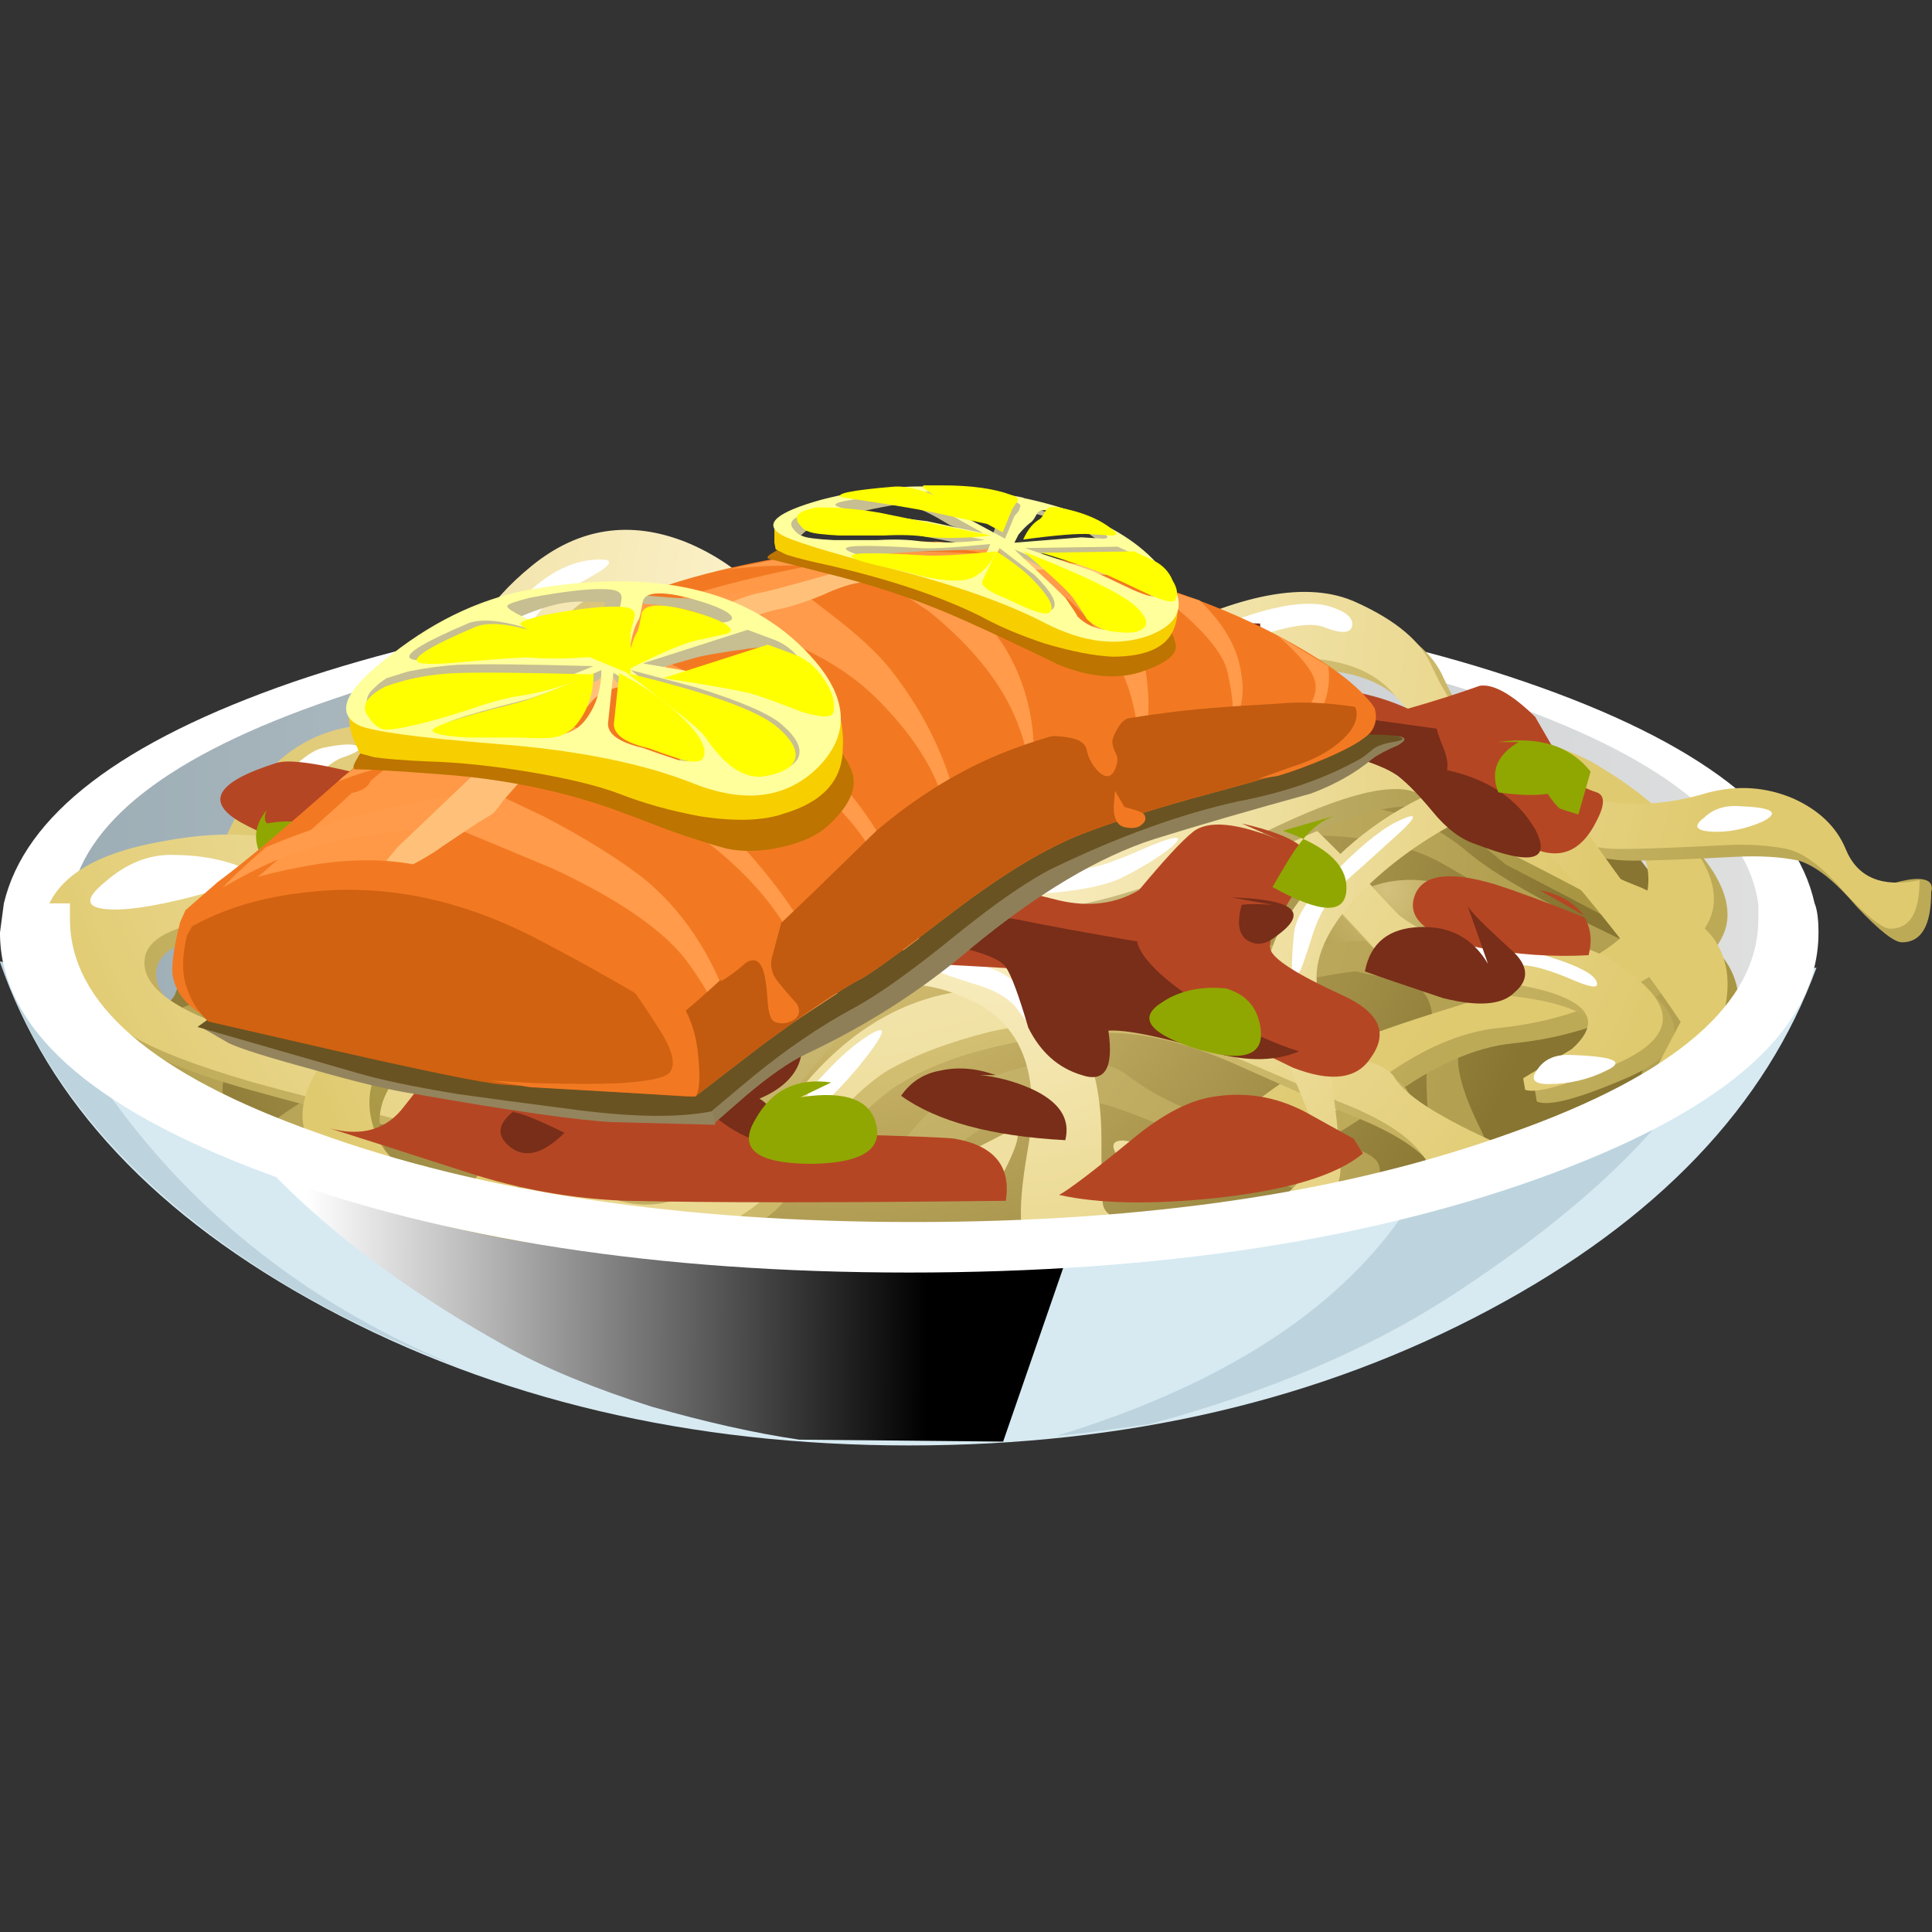 <?xml version="1.0" encoding="UTF-8" standalone="no"?>
<!-- Generator: Adobe Illustrator 15.1.0, SVG Export Plug-In . SVG Version: 6.00 Build 0)  -->

<svg
   xmlns:dc="http://purl.org/dc/elements/1.1/"
   xmlns:cc="http://creativecommons.org/ns#"
   xmlns:rdf="http://www.w3.org/1999/02/22-rdf-syntax-ns#"
   xmlns:svg="http://www.w3.org/2000/svg"
   xmlns="http://www.w3.org/2000/svg"
   xmlns:xlink="http://www.w3.org/1999/xlink"
   xmlns:sodipodi="http://sodipodi.sourceforge.net/DTD/sodipodi-0.dtd"
   xmlns:inkscape="http://www.inkscape.org/namespaces/inkscape"
   version="1.1"
   id="flash0.ai"
   x="0px"
   y="0px"
   width="256"
   height="256"
   viewBox="0 0 256 256"
   xml:space="preserve"
   sodipodi:docname="salmon_jaella.svg"
   inkscape:version="0.92.4 (5da689c313, 2019-01-14)"><rect x="0" y="0" width="256" height="256" fill="#333333" stroke="none"/><title
   id="title1230">Salmon Jaella</title><defs
   id="defs421"><linearGradient
     inkscape:collect="always"
     xlink:href="#SVGID_1_"
     id="linearGradient1234"
     gradientUnits="userSpaceOnUse"
     gradientTransform="matrix(1,-0.003,0.003,1,25.55,25.531)"
     x1="-21.853"
     y1="-31.002"
     x2="-5.853"
     y2="-31.002" /></defs><sodipodi:namedview
   pagecolor="#ffffff"
   bordercolor="#666666"
   borderopacity="1"
   objecttolerance="10"
   gridtolerance="10"
   guidetolerance="10"
   inkscape:pageopacity="0"
   inkscape:pageshadow="2"
   inkscape:window-width="1920"
   inkscape:window-height="1025"
   id="namedview419"
   showgrid="false"
   inkscape:zoom="1.698324"
   inkscape:cx="66.830205"
   inkscape:cy="94.745246"
   inkscape:window-x="-8"
   inkscape:window-y="-8"
   inkscape:window-maximized="1"
   inkscape:current-layer="flash0.ai"
   fit-margin-top="0"
   fit-margin-left="0"
   fit-margin-right="0"
   fit-margin-bottom="0" />
<symbol
   id="flash0.ai_x5F_7_x2F_Layer_2_copy_x2F__x3C_Path_x3E__x5F_48"
   viewBox="0 -10.85 24.8 10.85"
   transform="translate(-4,224.538)">
	<g
   id="Layer_1_2_">
		
			<linearGradient
   id="SVGID_1_"
   gradientUnits="userSpaceOnUse"
   x1="-21.853"
   y1="-31.002"
   x2="-5.853"
   y2="-31.002"
   gradientTransform="matrix(1,-0.003,0.003,1,25.55,25.531)">
			<stop
   offset="0"
   style="stop-color:#FFFFFF"
   id="stop2" />
			<stop
   offset="1"
   style="stop-color:#000000"
   id="stop4" />
		</linearGradient>
		<path
   style="clip-rule:evenodd;fill:url(#linearGradient1234);fill-rule:evenodd"
   d="m 24.8,-1.45 -3.25,-9.4 -5.25,0.05 c -1.133,0.167 -2.4,0.45 -3.8,0.85 -1.467,0.467 -2.683,0.967 -3.65,1.5 C 5.717,-6.717 3.3,-4.783 1.6,-2.65 0.767,-1.583 0.233,-0.7 0,0 l 2.75,-0.45 c 4.5,-0.733 10.017,-1.1 16.55,-1.1 z"
   id="path7"
   inkscape:connector-curvature="0" />
	</g>
</symbol>
<symbol
   id="flash0.ai_x5F_8_x2F_Layer_2_copy_x2F__x3C_Path_x3E_"
   viewBox="-0.009 -1.49 6.759 1.486"
   transform="translate(-4,224.538)">
	<g
   id="Layer_1_19_">
		<path
   style="clip-rule:evenodd;fill:#ffff00;fill-rule:evenodd"
   d="M 6.75,-1.2 C 5.85,-1.3 4.983,-1.317 4.15,-1.25 3.817,-1.25 3.067,-1.3 1.9,-1.4 0.933,-1.5 0.333,-1.517 0.1,-1.45 c -0.4,0.133 0.3,0.583 2.1,1.35 0.466,0.167 1.15,0.117 2.05,-0.15 z"
   id="path11"
   inkscape:connector-curvature="0" />
	</g>
</symbol>
<symbol
   id="flash0.ai_x5F_8_x2F_Layer_2_copy_x2F__x3C_Path_x3E__x5F_1"
   viewBox="-0.006 -2.55 4.261 2.52"
   transform="translate(-4,224.538)">
	<g
   id="Layer_1_18_">
		<path
   style="clip-rule:evenodd;fill:#ffff00;fill-rule:evenodd"
   d="m 4.1,-2.55 -2.65,1.1 c -1.033,0.433 -1.517,0.7 -1.45,0.8 0.033,0.066 0.317,0.167 0.85,0.3 1.433,0.267 2.433,0.367 3,0.3 C 4.15,-0.084 4.283,-0.2 4.25,-0.4 4.183,-0.633 4.133,-0.833 4.1,-1 Z"
   id="path15"
   inkscape:connector-curvature="0" />
	</g>
</symbol>
<symbol
   id="flash0.ai_x5F_8_x2F_Layer_2_copy_x2F__x3C_Path_x3E__x5F_13"
   viewBox="0.029 -1.4 5.521 1.405"
   transform="translate(-4,224.538)">
	<g
   id="Layer_1_11_">
		<path
   style="clip-rule:evenodd;fill:#ffff00;fill-rule:evenodd"
   d="m 5.55,-1.4 -2.1,0.45 C 2.817,-0.817 1.7,-0.633 0.1,-0.4 c -0.3,0.133 0.35,0.267 1.95,0.4 0.4,0.033 0.967,-0.1 1.7,-0.4 z"
   id="path19"
   inkscape:connector-curvature="0" />
	</g>
</symbol>
<symbol
   id="flash0.ai_x5F_8_x2F_Layer_2_copy_x2F__x3C_Path_x3E__x5F_14"
   viewBox="0.033 -1.8 3.54 1.75"
   transform="translate(-4,224.538)">
	<g
   id="Layer_1_10_">
		<path
   style="clip-rule:evenodd;fill:#ffff00;fill-rule:evenodd"
   d="m 3,-1.8 -1.95,1.05 c -0.767,0.4 -1.1,0.633 -1,0.7 h 0.7 c 1.067,0 1.917,-0.117 2.55,-0.35 0.233,-0.067 0.317,-0.15 0.25,-0.25 -0.1,-0.133 -0.167,-0.233 -0.2,-0.3 z"
   id="path23"
   inkscape:connector-curvature="0" />
	</g>
</symbol>
<symbol
   id="flash0.ai_x5F_8_x2F_Layer_2_copy_x2F__x3C_Path_x3E__x5F_15"
   viewBox="0 -1.2 3.464 1.213"
   transform="translate(-4,224.538)">
	<g
   id="Layer_1_9_">
		<path
   style="clip-rule:evenodd;fill:#ffff00;fill-rule:evenodd"
   d="m 0,-1.2 c 0.167,0.367 0.367,0.617 0.6,0.75 0.067,0.033 0.15,0.15 0.25,0.35 C 0.917,0 1.067,0.033 1.3,0 2.2,-0.167 2.883,-0.45 3.35,-0.85 3.517,-0.983 3.5,-1.05 3.3,-1.05 3.267,-1.05 3,-1.033 2.5,-1 2.067,-0.967 1.233,-1.033 0,-1.2 Z"
   id="path27"
   inkscape:connector-curvature="0" />
	</g>
</symbol>
<symbol
   id="flash0.ai_x5F_8_x2F_Layer_2_copy_x2F__x3C_Path_x3E__x5F_16"
   viewBox="0 -1.867 5.056 1.867"
   transform="translate(-4,224.538)">
	<g
   id="Layer_1_8_">
		<path
   style="clip-rule:evenodd;fill:#ffff00;fill-rule:evenodd"
   d="M 0,-0.05 3.45,0 4.2,-0.35 C 4.533,-0.517 4.767,-0.767 4.9,-1.1 5.067,-1.367 5.1,-1.6 5,-1.8 4.933,-1.933 4.6,-1.867 4,-1.6 3.3,-1.267 2.8,-1.033 2.5,-0.9 1.933,-0.667 1.1,-0.383 0,-0.05 Z"
   id="path31"
   inkscape:connector-curvature="0" />
	</g>
</symbol>
<symbol
   id="flash0.ai_x5F_8_x2F_Layer_2_copy_x2F__x3C_Path_x3E__x5F_17"
   viewBox="0 -3.029 4.583 3.029"
   transform="translate(-4,224.538)">
	<g
   id="Layer_1_7_">
		<path
   style="clip-rule:evenodd;fill:#ffff00;fill-rule:evenodd"
   d="M 0,0 C 2.367,-0.933 3.783,-1.633 4.25,-2.1 4.583,-2.433 4.667,-2.683 4.5,-2.85 4.333,-3.017 3.983,-3.067 3.45,-3 3.016,-2.967 2.65,-2.8 2.35,-2.5 2.35,-2.467 2.2,-2.233 1.9,-1.8 1.8,-1.6 1.167,-1 0,0 Z"
   id="path35"
   inkscape:connector-curvature="0" />
	</g>
</symbol>
<symbol
   id="flash0.ai_x5F_8_x2F_Layer_2_copy_x2F__x3C_Path_x3E__x5F_18"
   viewBox="0.018 -2.312 2.584 2.312"
   transform="translate(-4,224.538)">
	<g
   id="Layer_1_6_">
		<path
   style="clip-rule:evenodd;fill:#ffff00;fill-rule:evenodd"
   d="m 0.55,0 c 0.567,-0.367 1,-0.7 1.3,-1 0.633,-0.633 0.867,-1.05 0.7,-1.25 -0.1,-0.167 -0.65,0 -1.65,0.5 -0.7,0.267 -0.983,0.5 -0.85,0.7 z"
   id="path39"
   inkscape:connector-curvature="0" />
	</g>
</symbol>
<symbol
   id="flash0.ai_x5F_8_x2F_Layer_2_copy_x2F__x3C_Path_x3E__x5F_19"
   viewBox="-0.031 -1.088 5.381 1.088"
   transform="translate(-4,224.538)">
	<g
   id="Layer_1_5_">
		<path
   style="clip-rule:evenodd;fill:#ffff00;fill-rule:evenodd"
   d="M 5.35,0 C 5.217,-0.4 4.95,-0.717 4.55,-0.95 4.183,-1.15 3.5,-1.133 2.5,-0.9 c -0.2,0.067 -0.683,0.183 -1.45,0.35 -0.566,0.133 -0.9,0.233 -1,0.3 -0.367,0.2 0.517,0.233 2.65,0.1 0.467,-0.033 1.35,0.017 2.65,0.15 z"
   id="path43"
   inkscape:connector-curvature="0" />
	</g>
</symbol>
<symbol
   id="flash0.ai_x5F_8_x2F_Layer_2_copy_x2F__x3C_Path_x3E__x5F_2"
   viewBox="0 -2.4 3.875 2.408"
   transform="translate(-4,224.538)">
	<g
   id="Layer_1_17_">
		<path
   style="clip-rule:evenodd;fill:#ffff00;fill-rule:evenodd"
   d="m 0,-2.4 c 0.067,0.633 0.2,1.117 0.4,1.45 0.033,0.067 0.083,0.283 0.15,0.65 C 0.583,-0.133 0.733,-0.033 1,0 1.333,0.033 1.8,-0.033 2.4,-0.2 3,-0.367 3.433,-0.533 3.7,-0.7 3.933,-0.867 3.933,-0.983 3.7,-1.05 3.666,-1.05 3.367,-1.117 2.8,-1.25 2.3,-1.317 1.367,-1.7 0,-2.4 Z"
   id="path47"
   inkscape:connector-curvature="0" />
	</g>
</symbol>
<symbol
   id="flash0.ai_x5F_8_x2F_Layer_2_copy_x2F__x3C_Path_x3E__x5F_20"
   viewBox="-0.035 -1.14 7.235 1.14"
   transform="translate(-4,224.538)">
	<g
   id="Layer_1_4_">
		<path
   style="clip-rule:evenodd;fill:#ffff00;fill-rule:evenodd"
   d="M 7.2,-1.05 C 6.333,-1.15 5.533,-1.167 4.8,-1.1 c -0.433,0.067 -0.967,0.083 -1.6,0.05 -0.833,0 -1.383,0 -1.65,0 C 0.917,-1.017 0.533,-0.967 0.4,-0.9 0.267,-0.867 0.133,-0.75 0,-0.55 -0.133,-0.283 0.117,-0.1 0.75,0 1.517,0 2.283,-0.067 3.05,-0.2 Z"
   id="path51"
   inkscape:connector-curvature="0" />
	</g>
</symbol>
<symbol
   id="flash0.ai_x5F_8_x2F_Layer_2_copy_x2F__x3C_Path_x3E__x5F_3"
   viewBox="0 -2.675 6.368 2.675"
   transform="translate(-4,224.538)">
	<g
   id="Layer_1_16_">
		<path
   style="clip-rule:evenodd;fill:#ffff00;fill-rule:evenodd"
   d="M 0,-1.25 3.9,0 4.85,-0.35 C 5.317,-0.517 5.7,-0.833 6,-1.3 6.3,-1.734 6.417,-2.133 6.35,-2.5 6.317,-2.733 5.916,-2.733 5.15,-2.5 4.217,-2.133 3.567,-1.9 3.2,-1.8 2.433,-1.633 1.367,-1.45 0,-1.25 Z"
   id="path55"
   inkscape:connector-curvature="0" />
	</g>
</symbol>
<symbol
   id="flash0.ai_x5F_8_x2F_Layer_2_copy_x2F__x3C_Path_x3E__x5F_34"
   viewBox="-0.016 -12.653 31.766 12.653"
   transform="translate(-4,224.538)">
	<g
   id="Layer_1_3_">
		<path
   style="clip-rule:evenodd;fill:#ff9947;fill-rule:evenodd"
   d="m 24.15,0 c 3.1,0 5.633,-0.25 7.6,-0.75 -0.233,-0.1 -0.517,-0.15 -0.85,-0.15 -0.333,0 -0.917,0.033 -1.75,0.1 -0.8,0.066 -1.483,0.1 -2.05,0.1 -1.8,0 -3.717,-0.25 -5.75,-0.75 -2.167,-0.533 -4.1,-1.316 -5.8,-2.35 -1.2,-0.633 -2.033,-1.083 -2.5,-1.35 -0.767,-0.434 -1.383,-0.983 -1.85,-1.65 -0.434,-0.6 -1.15,-1.284 -2.15,-2.05 -1.2,-0.9 -1.983,-1.533 -2.35,-1.9 -0.633,-0.667 -1.017,-1.033 -1.15,-1.1 -0.2,0.033 -0.433,0.05 -0.7,0.05 -0.767,0 -2.217,-0.267 -4.35,-0.8 -0.567,-0.133 -0.667,-0.017 -0.3,0.35 0.633,0.533 1.066,0.917 1.3,1.15 1.067,0.933 1.85,1.633 2.35,2.1 0.367,0.067 0.6,0.217 0.7,0.45 1.6,1.367 3.633,2.75 6.1,4.15 2.467,1.433 4.483,2.383 6.05,2.85 2.133,0.633 4.617,1.15 7.45,1.55 z"
   id="path59"
   inkscape:connector-curvature="0" />
	</g>
</symbol>
<symbol
   id="flash0.ai_x5F_8_x2F_Layer_2_copy_x2F__x3C_Path_x3E__x5F_4"
   viewBox="0 -3.863 6.29 3.863"
   transform="translate(-4,224.538)">
	<g
   id="Layer_1_15_">
		<path
   style="clip-rule:evenodd;fill:#ffff00;fill-rule:evenodd"
   d="m 0,0 c 3.067,-0.733 4.95,-1.417 5.65,-2.05 0.533,-0.467 0.733,-0.867 0.6,-1.2 -0.133,-0.3 -0.517,-0.5 -1.15,-0.6 -0.733,-0.1 -1.467,0.4 -2.2,1.5 C 2.7,-2.083 1.733,-1.3 0,0 Z"
   id="path63"
   inkscape:connector-curvature="0" />
	</g>
</symbol>
<symbol
   id="flash0.ai_x5F_8_x2F_Layer_2_copy_x2F__x3C_Path_x3E__x5F_5"
   viewBox="0 -3.3 3.374 3.3"
   transform="translate(-4,224.538)">
	<g
   id="Layer_1_14_">
		<path
   style="clip-rule:evenodd;fill:#ffff00;fill-rule:evenodd"
   d="M 0.2,0 C 0.967,-0.4 1.6,-0.817 2.1,-1.25 3.067,-2.083 3.483,-2.7 3.35,-3.1 3.317,-3.3 3.067,-3.35 2.6,-3.25 2,-3.05 1.567,-2.9 1.3,-2.8 0.433,-2.6 0,-2.3 0,-1.9 Z"
   id="path67"
   inkscape:connector-curvature="0" />
	</g>
</symbol>
<symbol
   id="flash0.ai_x5F_8_x2F_Layer_2_copy_x2F__x3C_Path_x3E__x5F_6"
   viewBox="-0.003 -2.425 6.003 2.425"
   transform="translate(-4,224.538)">
	<g
   id="Layer_1_13_">
		<path
   style="clip-rule:evenodd;fill:#ffff00;fill-rule:evenodd"
   d="M 6,0 C 6,-0.7 5.817,-1.3 5.45,-1.8 5.217,-2.133 4.9,-2.333 4.5,-2.4 c -0.2,-0.033 -0.667,-0.033 -1.4,0 -0.8,0 -1.383,0 -1.75,0 -0.7,0.033 -1.133,0.1 -1.3,0.2 -0.3,0.133 0.683,0.483 2.95,1.05 0.567,0.133 1.567,0.517 3,1.15 z"
   id="path71"
   inkscape:connector-curvature="0" />
	</g>
</symbol>
<symbol
   id="flash0.ai_x5F_8_x2F_Layer_2_copy_x2F__x3C_Path_x3E__x5F_7"
   viewBox="-0.01 -2.108 8.46 2.125"
   transform="translate(-4,224.538)">
	<g
   id="Layer_1_12_">
		<path
   style="clip-rule:evenodd;fill:#ffff00;fill-rule:evenodd"
   d="M 8.45,-0.05 C 7.55,-0.45 6.65,-0.717 5.75,-0.85 5.283,-0.917 4.667,-1.083 3.9,-1.35 3.067,-1.617 2.433,-1.8 2,-1.9 1.3,-2.067 0.867,-2.133 0.7,-2.1 0.5,-2.067 0.3,-1.9 0.1,-1.6 -0.167,-1.233 0.05,-0.867 0.75,-0.5 1.583,-0.2 2.467,-0.033 3.4,0 4.333,0.033 6.017,0.017 8.45,-0.05 Z"
   id="path75"
   inkscape:connector-curvature="0" />
	</g>
</symbol>
<g
   id="g416"
   transform="matrix(6.865,0,0,6.865,-27.462,-24.459)">
	<g
   id="g310">
		<g
   id="g246">
			<path
   style="clip-rule:evenodd;fill:#d7eaf2;fill-rule:evenodd"
   d="m 38.912,22.274 0.15,-0.037 c -0.975,2.675 -3.074,4.875 -6.301,6.6 -3.274,1.751 -7.012,2.625 -11.211,2.625 -4.225,0 -7.988,-0.888 -11.288,-2.662 C 7.013,27.05 4.925,24.825 4,22.125 l 0.3,0.037 c 0.976,0.65 3.063,1.188 6.263,1.612 3.25,0.426 6.95,0.638 11.1,0.638 4.075,0 7.713,-0.2 10.912,-0.6 3.15,-0.4 5.262,-0.913 6.337,-1.538 z"
   id="path79"
   inkscape:connector-curvature="0" />
			<path
   style="clip-rule:evenodd;fill:#bdd4de;fill-rule:evenodd"
   d="m 37.525,22.837 c -0.225,0.601 -0.588,1.226 -1.088,1.875 -0.95,1.275 -2.425,2.563 -4.426,3.863 -1.574,1.024 -3.512,1.85 -5.813,2.475 -1.074,0.15 -1.675,0.225 -1.799,0.225 3.024,-0.925 5.2,-2.274 6.525,-4.05 0.574,-0.775 0.938,-1.5 1.086,-2.175 0.076,-0.625 0.126,-1.037 0.15,-1.237 2.328,-0.25 4.115,-0.576 5.365,-0.976 z"
   id="path81"
   inkscape:connector-curvature="0" />
			
				<use
   xlink:href="#flash0.ai_x5F_7_x2F_Layer_2_copy_x2F__x3C_Path_x3E__x5F_48"
   width="24.8"
   height="10.85"
   y="-10.85"
   transform="matrix(0.75,0,0,-0.75,10.2,191.654)"
   style="overflow:visible;opacity:0.441;enable-background:new"
   id="use83"
   x="0" />
			<path
   style="clip-rule:evenodd;fill:#bdd4de;fill-rule:evenodd"
   d="m 6.85,25.649 c 1.584,1.874 3.585,3.306 6,4.294 C 10.787,29.181 9.013,28.187 7.526,26.962 5.8,25.537 4.625,23.925 4,22.125 l 0.3,0.037 c 0.175,0.125 0.363,0.226 0.563,0.3 0.425,1.051 1.087,2.113 1.987,3.187 z"
   id="path85"
   inkscape:connector-curvature="0" />
			
				<linearGradient
   id="SVGID_2_"
   gradientUnits="userSpaceOnUse"
   x1="1.101"
   y1="10.2"
   x2="46.151"
   y2="10.2"
   gradientTransform="matrix(0.75,0,0,0.75,4,13.8)">
				<stop
   offset="0"
   style="stop-color:#9CADB5"
   id="stop87" />
				<stop
   offset="1"
   style="stop-color:#E0E0E0"
   id="stop89" />
			</linearGradient>
			<path
   style="clip-rule:evenodd;fill:url(#SVGID_2_);fill-rule:evenodd"
   d="m 33.662,16.95 c 3.301,1.25 4.951,2.75 4.951,4.5 0,1.749 -1.65,3.237 -4.951,4.462 -3.299,1.25 -7.275,1.875 -11.924,1.875 -4.675,0 -8.663,-0.625 -11.962,-1.875 -3.301,-1.225 -4.95,-2.713 -4.95,-4.462 0,-1.75 1.649,-3.25 4.95,-4.5 3.3,-1.225 7.287,-1.838 11.962,-1.838 4.649,0 8.625,0.613 11.924,1.838 z"
   id="path92"
   inkscape:connector-curvature="0" />
			<path
   style="clip-rule:evenodd;fill:#ffffff;fill-rule:evenodd"
   d="M 39.025,21 H 37.937 C 37.712,19.449 36.025,18.137 32.874,17.062 29.75,15.987 26,15.45 21.625,15.45 c -4.35,0 -8.087,0.537 -11.213,1.612 C 7.263,18.137 5.575,19.449 5.35,21 H 4.075 C 4.475,19.3 6.337,17.875 9.662,16.725 13.037,15.575 17,15 21.55,15 c 4.575,0 8.538,0.575 11.887,1.725 3.35,1.15 5.213,2.575 5.588,4.275 z"
   id="path94"
   inkscape:connector-curvature="0" />
			
				<radialGradient
   id="SVGID_3_"
   cx="2.255"
   cy="-21.613"
   r="21.012"
   gradientTransform="matrix(-0.082,0.746,0.696,0.088,35.126,17.73)"
   gradientUnits="userSpaceOnUse">
				<stop
   offset="0"
   style="stop-color:#F2DB8A"
   id="stop96" />
				<stop
   offset="1"
   style="stop-color:#877531"
   id="stop98" />
			</radialGradient>
			<path
   style="clip-rule:evenodd;fill:url(#SVGID_3_);fill-rule:evenodd"
   d="m 37.713,23.587 c -1.125,0.65 -2.75,1.363 -4.875,2.138 -3.076,1.125 -5.713,1.7 -7.912,1.726 -2.4,0.024 -5.025,-0.088 -7.876,-0.338 -2.6,-0.25 -4.587,-0.538 -5.962,-0.862 -1.125,-0.275 -2.226,-0.7 -3.301,-1.275 -0.95,-0.5 -1.437,-0.85 -1.462,-1.05 -0.025,-0.1 0.125,-0.287 0.45,-0.563 0.375,-0.325 0.575,-0.525 0.6,-0.6 0.4,-1.125 1.987,-2.088 4.763,-2.888 0.725,-0.2 1.462,-0.801 2.212,-1.8 0.7,-0.95 1.288,-1.438 1.763,-1.463 2.35,-0.175 4.275,-0.15 5.775,0.075 0.525,0.075 1.338,0.337 2.437,0.787 0.9,0.375 1.663,0.55 2.289,0.525 0.574,-0.025 1.875,-0.125 3.898,-0.3 1.826,-0.101 2.951,0.05 3.375,0.449 0.626,0.601 1.288,1.363 1.988,2.288 0.824,1.05 1.226,1.763 1.199,2.138 -0.024,0.274 0.214,0.462 0.713,0.563 0.325,0.075 0.301,0.225 -0.074,0.45 z"
   id="path101"
   inkscape:connector-curvature="0" />
			
				<radialGradient
   id="SVGID_4_"
   cx="1.939"
   cy="-16.343"
   r="2.955"
   gradientTransform="matrix(-0.083,0.746,0.695,0.089,27.513,16.806)"
   gradientUnits="userSpaceOnUse">
				<stop
   offset="0"
   style="stop-color:#D4C17D"
   id="stop103" />
				<stop
   offset="1"
   style="stop-color:#B3A051"
   id="stop105" />
			</radialGradient>
			<path
   style="clip-rule:evenodd;fill:url(#SVGID_4_);fill-rule:evenodd"
   d="m 16.112,16.612 c 0.725,-0.125 0.838,0.05 0.338,0.525 -0.625,0.624 -0.85,1.012 -0.675,1.162 0.2,0.2 0.625,0.175 1.274,-0.075 0.601,-0.25 0.925,-0.313 0.976,-0.188 0.1,0.275 -0.088,0.513 -0.563,0.713 -0.525,0.225 -1.225,0.263 -2.101,0.112 -0.875,-0.175 -1.125,-0.575 -0.75,-1.2 0.376,-0.574 0.877,-0.924 1.501,-1.049 z"
   id="path108"
   inkscape:connector-curvature="0" />
			
				<radialGradient
   id="SVGID_5_"
   cx="7.022"
   cy="-16.098"
   r="3.295"
   gradientTransform="matrix(-0.083,0.745,0.697,0.088,27.2,16.735)"
   gradientUnits="userSpaceOnUse">
				<stop
   offset="0"
   style="stop-color:#D4C17D"
   id="stop110" />
				<stop
   offset="1"
   style="stop-color:#B3A051"
   id="stop112" />
			</radialGradient>
			<path
   style="clip-rule:evenodd;fill:url(#SVGID_5_);fill-rule:evenodd"
   d="m 16.938,20.287 c 0.375,-0.05 0.563,0.112 0.563,0.487 0,0.2 -0.05,0.538 -0.15,1.013 -0.05,0.351 -0.188,0.65 -0.412,0.9 -0.25,0.275 -0.525,0.399 -0.825,0.375 -0.275,-0.051 -0.737,-0.051 -1.388,0 l -0.899,0.075 c 0.075,-0.15 0.212,-0.301 0.412,-0.45 0.375,-0.325 0.85,-0.5 1.425,-0.525 0.5,-0.05 0.738,-0.362 0.713,-0.938 -0.002,-0.599 0.186,-0.911 0.561,-0.937 z"
   id="path115"
   inkscape:connector-curvature="0" />
			
				<radialGradient
   id="SVGID_6_"
   cx="4.656"
   cy="-36.492"
   r="2.54"
   gradientTransform="matrix(-0.081,0.746,0.694,0.089,56.476,20.498)"
   gradientUnits="userSpaceOnUse">
				<stop
   offset="0"
   style="stop-color:#D4C17D"
   id="stop117" />
				<stop
   offset="1"
   style="stop-color:#B3A051"
   id="stop119" />
			</radialGradient>
			<path
   style="clip-rule:evenodd;fill:url(#SVGID_6_);fill-rule:evenodd"
   d="m 31.863,20.625 c 0.898,0.225 1.099,0.638 0.6,1.237 -0.5,0.575 -1.263,0.726 -2.287,0.45 -0.977,-0.25 -1.138,-0.638 -0.488,-1.163 0.625,-0.549 1.349,-0.724 2.175,-0.524 z"
   id="path122"
   inkscape:connector-curvature="0" />
			
				<radialGradient
   id="SVGID_7_"
   cx="4.312"
   cy="-21.334"
   r="19.177"
   gradientTransform="matrix(-0.082,0.746,0.696,0.087,34.717,17.664)"
   gradientUnits="userSpaceOnUse">
				<stop
   offset="0"
   style="stop-color:#D4C17D"
   id="stop124" />
				<stop
   offset="1"
   style="stop-color:#B3A051"
   id="stop126" />
			</radialGradient>
			<path
   style="clip-rule:evenodd;fill:url(#SVGID_7_);fill-rule:evenodd"
   d="m 35.537,22.425 c -0.475,-0.25 -1.1,-0.612 -1.875,-1.088 -0.874,-0.55 -1.45,-0.899 -1.725,-1.05 -0.824,-0.5 -2.025,-0.688 -3.6,-0.563 -0.8,0.125 -1.45,0.213 -1.951,0.263 -0.898,0.1 -1.574,0.05 -2.023,-0.15 -0.2,-0.074 -0.451,-0.3 -0.75,-0.675 -0.2,-0.225 -0.688,-0.324 -1.463,-0.3 -0.676,0.024 -1.588,0.2 -2.738,0.525 -1.149,0.324 -1.975,0.5 -2.475,0.524 -0.975,0.075 -1.637,0.163 -1.987,0.263 -0.601,0.15 -1.05,0.45 -1.351,0.9 -0.475,0.675 -0.837,1.138 -1.087,1.387 -0.425,0.426 -0.9,0.676 -1.425,0.75 -0.625,0.101 -1.213,0.263 -1.763,0.488 -0.625,0.225 -0.95,0.425 -0.976,0.6 -0.07,0.194 -0.07,0.388 0,0.581 -0.6,-0.234 -0.987,-0.428 -1.162,-0.581 -0.625,-0.525 -0.525,-0.95 0.3,-1.275 0.65,-0.274 1.488,-0.412 2.513,-0.412 0.7,0 1.262,-0.15 1.688,-0.45 0.2,-0.149 0.5,-0.475 0.9,-0.975 0.2,-0.25 0.487,-0.638 0.862,-1.163 0.425,-0.399 1.087,-0.587 1.987,-0.563 0.825,0.051 1.625,-0.074 2.4,-0.375 0.399,-0.175 0.924,-0.399 1.574,-0.675 0.576,-0.149 1.013,-0.225 1.313,-0.225 0.425,0 1.075,0.1 1.951,0.3 0.349,0.075 0.799,0.325 1.35,0.75 0.299,0.25 1.1,0.325 2.4,0.225 1.125,-0.074 2.337,-0.188 3.637,-0.337 0.851,0.024 1.613,0.324 2.287,0.899 0.476,0.4 1.389,0.925 2.738,1.575 1,0.475 1.475,0.838 1.424,1.088 -0.049,0.55 -0.148,1.063 -0.299,1.537 -0.2,0.625 -0.388,0.813 -0.563,0.563 -0.076,-0.125 0.012,-0.512 0.262,-1.162 0.227,-0.549 0.103,-0.949 -0.373,-1.199 z m -8.588,0 c -0.925,-0.375 -1.562,-0.612 -1.912,-0.713 -0.6,-0.2 -1.075,-0.2 -1.424,0 -0.15,0.075 -0.688,0.275 -1.613,0.601 -0.7,0.25 -1.162,0.5 -1.387,0.75 -0.475,0.575 -0.85,1.025 -1.125,1.35 -0.55,0.65 -0.987,1.025 -1.313,1.125 -0.5,0.15 -1.112,0.238 -1.837,0.263 -0.825,0.024 -1.351,-0.088 -1.575,-0.338 -0.3,-0.324 -0.513,-0.524 -0.638,-0.6 -0.25,-0.125 -0.65,-0.212 -1.2,-0.263 -0.6,-0.05 -1.2,0.063 -1.8,0.338 -0.552,0.264 -0.758,0.495 -0.619,0.693 C 10.039,25.484 9.62,25.346 9.25,25.219 9.308,25.18 9.371,25.137 9.438,25.087 c 0.6,-0.425 1.35,-0.8 2.25,-1.125 0.975,-0.375 1.688,-0.5 2.138,-0.375 0.225,0.051 0.575,0.4 1.05,1.051 0.375,0.5 0.862,0.688 1.463,0.563 0.824,-0.2 1.387,-0.388 1.688,-0.563 0.325,-0.2 0.625,-0.575 0.899,-1.125 0.75,-1.375 1.688,-2.063 2.813,-2.063 0.325,0 0.724,-0.175 1.2,-0.525 0.375,-0.275 0.875,-0.313 1.5,-0.112 1.1,0.35 2.263,0.65 3.488,0.899 0.475,0.126 1.137,0.138 1.986,0.038 0.676,-0.075 1.213,0.024 1.613,0.3 0.499,0.375 0.774,0.65 0.824,0.825 0,0.05 -0.063,0.362 -0.188,0.938 -0.074,0.324 0.063,0.838 0.412,1.537 0.251,0.525 0.238,0.801 -0.037,0.825 -0.274,0.024 -0.513,0.101 -0.713,0.225 -0.049,0.025 -0.1,-0.024 -0.148,-0.149 -0.051,-0.226 -0.088,-0.613 -0.113,-1.163 -0.05,-0.649 -0.037,-1.149 0.037,-1.5 0.2,-0.85 -0.274,-1.274 -1.424,-1.274 -0.15,0 -0.65,0.088 -1.5,0.263 -0.551,0.098 -1.125,0.048 -1.727,-0.152 z M 19.75,26.7 c -0.825,0.074 -1.325,0.138 -1.5,0.188 -0.3,0.1 -0.5,0.162 -0.6,0.188 -0.15,0.05 -0.5,0.074 -1.051,0.074 -0.296,0 -0.758,-0.068 -1.387,-0.206 0.332,-0.069 0.944,-0.238 1.837,-0.506 0.9,-0.3 1.588,-0.45 2.063,-0.45 0.9,0 1.388,0 1.462,0 0.425,-0.075 0.8,-0.313 1.125,-0.713 0.401,-0.475 1.05,-0.837 1.951,-1.087 0.975,-0.25 1.688,-0.2 2.137,0.149 0.425,0.325 0.975,0.601 1.65,0.825 0.5,0.15 0.925,0.238 1.275,0.263 0.274,0.024 0.612,0.088 1.012,0.188 0.425,0.1 0.688,0.2 0.787,0.3 0.15,0.1 0.163,0.313 0.039,0.638 -0.15,0.3 -0.375,0.412 -0.676,0.338 -0.25,-0.075 -0.7,-0.275 -1.35,-0.601 -0.8,-0.425 -1.362,-0.699 -1.688,-0.825 -0.75,-0.324 -1.275,-0.524 -1.576,-0.6 -0.6,-0.15 -1.125,-0.125 -1.574,0.075 -0.35,0.149 -0.763,0.399 -1.238,0.75 -0.474,0.324 -0.837,0.55 -1.086,0.675 C 21.038,26.487 20.5,26.6 19.75,26.7 Z M 8.35,24.881 c 0.258,0.105 0.558,0.218 0.9,0.338 C 8.875,25.436 8.613,25.405 8.463,25.125 8.411,25.044 8.374,24.963 8.35,24.881 Z m 2.156,0.75 c 0.365,0.111 0.759,0.23 1.182,0.356 1.486,0.447 2.661,0.767 3.525,0.956 C 15.17,26.95 15.132,26.957 15.1,26.962 14.576,27.037 13.7,26.888 12.475,26.513 11.35,26.138 10.7,25.85 10.526,25.65 Z"
   id="path129"
   inkscape:connector-curvature="0" />
			
				<radialGradient
   id="SVGID_8_"
   cx="-0.499"
   cy="-22.418"
   r="19.718"
   gradientTransform="matrix(-0.082,0.746,0.696,0.087,36.289,17.858)"
   gradientUnits="userSpaceOnUse">
				<stop
   offset="0"
   style="stop-color:#C7B577"
   id="stop131" />
				<stop
   offset="1"
   style="stop-color:#BDAA57"
   id="stop133" />
			</radialGradient>
			<path
   style="clip-rule:evenodd;fill:url(#SVGID_8_);fill-rule:evenodd"
   d="M 35.688,19.837 C 35.288,19.287 34.725,18.95 34,18.825 32.375,18.5 30.85,18.3 29.426,18.224 28.75,18.174 27.975,17.849 27.1,17.249 26.151,16.624 25.45,16.273 25,16.199 c -0.925,-0.301 -1.613,-0.488 -2.063,-0.563 -0.8,-0.175 -1.638,0.012 -2.513,0.563 -1.225,0.85 -2.087,1.438 -2.587,1.762 -0.8,0.525 -1.488,0.813 -2.063,0.863 -0.175,0.024 -1,-0.051 -2.476,-0.226 -1.025,-0.1 -1.763,0.013 -2.212,0.338 -0.9,0.774 -1.55,1.325 -1.95,1.649 -0.675,0.601 -0.95,0.688 -0.825,0.263 0.625,-2 1.7,-3 3.225,-3 h 1.426 c 2.225,0.25 3.712,0.051 4.462,-0.6 0.9,-0.75 1.825,-1.375 2.775,-1.875 1.425,-0.775 2.575,-1.063 3.45,-0.862 0.6,0.149 1.475,0.65 2.625,1.5 1.1,0.8 2.112,1.262 3.037,1.387 2.075,0.275 3.175,0.426 3.301,0.45 1.024,0.175 1.824,0.413 2.398,0.713 0.701,0.399 1.264,0.85 1.688,1.35 0.476,0.525 0.688,1 0.639,1.425 -0.05,0.45 -0.488,0.925 -1.313,1.426 -0.851,0.524 -1.788,0.837 -2.813,0.938 -0.75,0.074 -1.563,0.437 -2.438,1.087 -0.826,0.625 -1.413,0.938 -1.764,0.938 h -1.236 c -0.15,-0.024 -0.225,-0.088 -0.225,-0.188 0,-0.175 0.375,-0.412 1.125,-0.712 0.6,-0.226 1.937,-0.713 4.012,-1.463 1.85,-0.7 2.913,-1.3 3.188,-1.8 0.327,-0.575 0.264,-1.15 -0.185,-1.725 z"
   id="path136"
   inkscape:connector-curvature="0" />
			
				<radialGradient
   id="SVGID_9_"
   cx="-0.852"
   cy="-22.026"
   r="19.718"
   gradientTransform="matrix(-0.082,0.746,0.696,0.087,35.725,17.787)"
   gradientUnits="userSpaceOnUse">
				<stop
   offset="0"
   style="stop-color:#E3D49D"
   id="stop138" />
				<stop
   offset="1"
   style="stop-color:#E0CA70"
   id="stop140" />
			</radialGradient>
			<path
   style="clip-rule:evenodd;fill:url(#SVGID_9_);fill-rule:evenodd"
   d="M 35.426,19.537 C 35,18.987 34.438,18.65 33.738,18.524 32.112,18.2 30.588,18 29.162,17.924 c -0.674,-0.05 -1.45,-0.375 -2.324,-0.975 -0.95,-0.625 -1.663,-0.976 -2.139,-1.051 -0.925,-0.3 -1.611,-0.487 -2.063,-0.563 -0.774,-0.174 -1.599,0.013 -2.475,0.563 -1.25,0.851 -2.112,1.438 -2.587,1.763 -0.8,0.525 -1.5,0.813 -2.101,0.862 -0.174,0.025 -0.987,-0.05 -2.438,-0.225 -1.05,-0.1 -1.787,0.013 -2.212,0.338 -0.9,0.774 -1.55,1.325 -1.95,1.649 -0.673,0.603 -0.948,0.69 -0.823,0.265 0.625,-2 1.7,-3 3.226,-3 H 12.7 c 2.225,0.25 3.712,0.063 4.462,-0.563 0.8,-0.726 1.726,-1.363 2.775,-1.912 1.425,-0.775 2.575,-1.063 3.449,-0.863 0.575,0.15 1.451,0.65 2.625,1.5 1.101,0.801 2.113,1.263 3.039,1.388 2.124,0.275 3.225,0.426 3.299,0.45 1.001,0.175 1.788,0.412 2.363,0.713 0.7,0.399 1.275,0.85 1.725,1.35 0.476,0.525 0.688,1 0.637,1.425 -0.049,0.45 -0.486,0.925 -1.313,1.425 -0.874,0.525 -1.812,0.838 -2.813,0.938 -0.774,0.075 -1.587,0.438 -2.438,1.088 -0.824,0.625 -1.424,0.938 -1.799,0.938 H 27.51 l 0.826,-0.675 c 0.7,-0.525 1.424,-0.938 2.174,-1.237 0.602,-0.226 1.588,-0.538 2.963,-0.938 1.15,-0.375 1.863,-0.813 2.139,-1.313 0.326,-0.576 0.263,-1.152 -0.186,-1.727 z"
   id="path143"
   inkscape:connector-curvature="0" />
			
				<radialGradient
   id="SVGID_10_"
   cx="-0.732"
   cy="-22.192"
   r="24.445"
   gradientTransform="matrix(-0.082,0.746,0.696,0.088,35.962,17.832)"
   gradientUnits="userSpaceOnUse">
				<stop
   offset="0"
   style="stop-color:#E6D189"
   id="stop145" />
				<stop
   offset="1"
   style="stop-color:#BDAA57"
   id="stop147" />
			</radialGradient>
			<path
   style="clip-rule:evenodd;fill:url(#SVGID_10_);fill-rule:evenodd"
   d="m 35.5,20.175 c -0.824,0 -1.662,-0.338 -2.512,-1.013 -0.451,-0.399 -1.063,-1.05 -1.838,-1.95 -0.451,-0.55 -1.226,-0.787 -2.326,-0.712 -0.975,0.05 -1.824,0.287 -2.549,0.712 -0.95,0.55 -1.663,1.051 -2.139,1.5 -0.649,0.65 -0.462,0.938 0.563,0.863 0.227,0 1.088,-0.2 2.588,-0.601 0.726,-0.2 1.426,0 2.1,0.601 0.551,0.524 1.164,1.149 1.838,1.875 0.551,0.449 1.238,0.624 2.063,0.524 1.025,-0.125 1.888,0.125 2.588,0.75 0.725,0.65 0.563,1.2 -0.488,1.65 -0.925,0.399 -1.5,0.55 -1.725,0.45 L 33.625,24.6 34.563,24.037 c 0.476,-0.425 0.412,-0.75 -0.188,-0.975 -0.4,-0.175 -1.051,-0.287 -1.949,-0.338 -0.701,-0.024 -1.238,-0.2 -1.613,-0.524 -0.625,-0.676 -1.1,-1.176 -1.426,-1.5 -0.574,-0.601 -1.137,-0.925 -1.688,-0.976 -0.449,-0.05 -1.062,0.013 -1.836,0.188 -0.926,0.175 -1.714,0.263 -2.363,0.263 -0.375,0 -1.112,0.112 -2.213,0.338 -0.525,0.125 -0.899,-0.025 -1.125,-0.45 -0.074,-0.15 -0.375,-0.862 -0.899,-2.138 -0.4,-0.975 -0.738,-1.575 -1.013,-1.8 -0.525,-0.475 -1.125,-0.763 -1.8,-0.862 -0.9,-0.125 -1.45,0.325 -1.65,1.35 -0.175,1 0.138,1.888 0.938,2.662 0.45,0.45 1.15,1.038 2.101,1.763 1.299,1.375 1.737,2.288 1.313,2.737 -0.5,0.501 -0.813,0.788 -0.938,0.863 -0.576,0.274 -1.338,0.262 -2.288,-0.038 -0.925,-0.3 -1.95,-0.774 -3.075,-1.425 -1.1,-0.675 -1.812,-1.112 -2.137,-1.313 -0.5,-0.3 -1.213,-0.412 -2.138,-0.338 -0.9,0.101 -1.413,0.325 -1.538,0.676 -0.1,0.35 0.1,0.675 0.601,0.975 0.45,0.275 1.063,0.487 1.837,0.638 0.5,0.1 1.063,0.2 1.688,0.3 0.55,0.075 1.138,0.237 1.763,0.487 0.2,0.075 0.913,0.65 2.138,1.726 0.825,0.725 1.637,0.899 2.438,0.524 0.45,-0.199 1.212,-0.925 2.287,-2.175 0.875,-1.025 1.888,-1.612 3.037,-1.763 1.001,-0.1 1.938,-0.212 2.813,-0.337 0.525,0.024 1.325,0.3 2.4,0.824 0.875,0.426 1.663,0.7 2.363,0.825 0.399,0.075 0.649,0.2 0.75,0.375 0.225,0.4 1.012,0.875 2.361,1.425 l -1.688,0.488 c 0.026,-0.126 -0.037,-0.275 -0.188,-0.45 -0.274,-0.351 -0.799,-0.675 -1.574,-0.976 -0.125,-0.05 -0.888,-0.388 -2.287,-1.012 -0.75,-0.325 -1.438,-0.513 -2.063,-0.563 -0.726,-0.051 -1.513,0.024 -2.363,0.225 -0.8,0.175 -1.462,0.425 -1.987,0.75 -0.375,0.225 -0.85,0.675 -1.425,1.35 -0.6,0.7 -0.938,1.075 -1.013,1.125 -0.899,0.75 -1.937,0.95 -3.112,0.601 -0.525,-0.15 -1.125,-0.5 -1.8,-1.05 -0.65,-0.55 -1.313,-0.913 -1.987,-1.088 C 10.7,25.1 9.725,24.85 9.1,24.675 c -1.125,-0.3 -1.925,-0.6 -2.399,-0.9 -1.15,-0.725 -1.7,-1.425 -1.65,-2.1 0.1,-0.85 0.875,-1.4 2.325,-1.65 1.45,-0.249 2.638,-0.074 3.563,0.525 0.6,0.399 1.4,1.025 2.4,1.875 1.025,0.7 2.225,1.149 3.6,1.35 1.45,0.2 1.75,-0.237 0.9,-1.313 -0.275,-0.35 -1.288,-1.35 -3.038,-3 -0.975,-0.925 -1.5,-1.737 -1.575,-2.438 -0.074,-0.774 0.351,-1.55 1.275,-2.324 0.9,-0.726 1.888,-0.875 2.963,-0.45 0.975,0.4 1.762,1.15 2.362,2.25 0.05,0.075 0.275,0.938 0.675,2.587 0.125,0.525 0.675,0.45 1.65,-0.225 2.1,-1.425 3.513,-2.325 4.236,-2.7 1.751,-0.899 3.088,-1.15 4.014,-0.75 0.774,0.35 1.263,0.763 1.463,1.237 0.299,0.65 0.662,1.15 1.086,1.5 1.251,1.075 2.664,1.4 4.238,0.976 0.476,-0.15 1.1,0.075 1.875,0.675 0.775,0.6 1.212,0.888 1.313,0.862 0.449,-0.149 0.737,-0.175 0.863,-0.075 0.049,0.051 0.062,0.113 0.037,0.188 0,0.65 -0.188,0.976 -0.563,0.976 -0.15,0 -0.438,-0.226 -0.863,-0.675 -0.425,-0.501 -0.8,-0.801 -1.125,-0.9 -0.35,-0.075 -0.762,-0.1 -1.236,-0.075 -0.926,0.049 -1.589,0.074 -1.989,0.074 z"
   id="path150"
   inkscape:connector-curvature="0" />
			
				<radialGradient
   id="SVGID_11_"
   cx="-1.042"
   cy="-21.855"
   r="24.445"
   gradientTransform="matrix(-0.082,0.746,0.696,0.088,35.478,17.771)"
   gradientUnits="userSpaceOnUse">
				<stop
   offset="0"
   style="stop-color:#FFF6D4"
   id="stop152" />
				<stop
   offset="1"
   style="stop-color:#E0CA70"
   id="stop154" />
			</radialGradient>
			<path
   style="clip-rule:evenodd;fill:url(#SVGID_11_);fill-rule:evenodd"
   d="m 35.275,19.95 c -0.826,0 -1.663,-0.351 -2.514,-1.051 -0.424,-0.35 -1.037,-0.987 -1.836,-1.912 -0.451,-0.55 -1.226,-0.787 -2.326,-0.713 -1,0.051 -1.85,0.288 -2.549,0.713 -0.977,0.55 -1.688,1.05 -2.139,1.5 -0.625,0.625 -0.438,0.913 0.563,0.862 0.225,0 1.101,-0.2 2.625,-0.6 0.726,-0.2 1.413,0 2.063,0.6 0.551,0.525 1.162,1.15 1.838,1.875 0.575,0.45 1.263,0.625 2.063,0.525 1.024,-0.15 1.888,0.1 2.588,0.75 0.725,0.625 0.563,1.162 -0.488,1.612 -0.925,0.399 -1.5,0.563 -1.725,0.487 L 33.4,24.375 34.338,23.812 c 0.475,-0.426 0.412,-0.763 -0.188,-1.013 -0.425,-0.175 -1.063,-0.287 -1.912,-0.338 -0.726,-0.024 -1.264,-0.188 -1.613,-0.487 -0.625,-0.675 -1.1,-1.188 -1.426,-1.537 -0.6,-0.601 -1.162,-0.925 -1.688,-0.976 -0.449,-0.024 -1.074,0.038 -1.875,0.188 -0.898,0.2 -1.688,0.301 -2.361,0.301 -0.375,0 -1.113,0.112 -2.213,0.337 -0.525,0.1 -0.9,-0.05 -1.125,-0.45 -0.05,-0.1 -0.35,-0.812 -0.9,-2.137 -0.399,-0.95 -0.737,-1.551 -1.012,-1.801 -0.525,-0.5 -1.125,-0.787 -1.801,-0.862 -0.899,-0.149 -1.45,0.3 -1.649,1.351 -0.175,0.975 0.137,1.85 0.938,2.625 0.45,0.449 1.15,1.037 2.1,1.762 1.275,1.426 1.712,2.338 1.313,2.738 -0.45,0.5 -0.762,0.8 -0.938,0.899 -0.575,0.275 -1.337,0.263 -2.287,-0.037 -0.925,-0.325 -1.95,-0.801 -3.075,-1.425 -1.1,-0.7 -1.813,-1.15 -2.138,-1.351 -0.5,-0.275 -1.212,-0.375 -2.138,-0.3 -0.899,0.1 -1.412,0.325 -1.537,0.675 -0.1,0.351 0.1,0.675 0.6,0.976 0.45,0.274 1.063,0.487 1.838,0.637 0.5,0.101 1.063,0.2 1.688,0.301 0.55,0.074 1.138,0.237 1.763,0.487 0.225,0.075 0.938,0.638 2.138,1.688 0.824,0.75 1.637,0.938 2.438,0.563 0.449,-0.226 1.212,-0.95 2.287,-2.175 0.875,-1.025 1.888,-1.613 3.037,-1.763 1.851,-0.226 2.788,-0.338 2.813,-0.338 0.5,0 1.301,0.275 2.4,0.825 0.875,0.425 1.662,0.7 2.363,0.825 0.399,0.075 0.649,0.2 0.75,0.375 0.225,0.375 1.012,0.85 2.361,1.425 L 31.6,26.25 c 0.025,-0.125 -0.037,-0.275 -0.188,-0.45 -0.274,-0.351 -0.8,-0.675 -1.574,-0.975 -1.101,-0.476 -1.863,-0.801 -2.287,-0.976 -0.75,-0.324 -1.438,-0.512 -2.063,-0.563 -0.75,-0.05 -1.539,0.013 -2.363,0.188 -0.8,0.2 -1.463,0.45 -1.988,0.75 -0.375,0.226 -0.85,0.675 -1.424,1.351 -0.601,0.725 -0.938,1.112 -1.013,1.162 -0.9,0.75 -1.938,0.95 -3.112,0.6 -0.5,-0.149 -1.101,-0.513 -1.801,-1.087 C 13.137,25.7 12.474,25.35 11.8,25.2 10.475,24.875 9.5,24.625 8.875,24.45 7.75,24.125 6.95,23.812 6.475,23.512 5.3,22.787 4.75,22.1 4.825,21.45 4.925,20.599 5.7,20.05 7.15,19.8 c 1.45,-0.275 2.637,-0.112 3.563,0.487 0.6,0.4 1.4,1.037 2.399,1.913 1.025,0.699 2.225,1.138 3.601,1.313 1.45,0.2 1.75,-0.226 0.899,-1.275 -0.275,-0.351 -1.288,-1.35 -3.037,-3 -0.976,-0.925 -1.5,-1.75 -1.575,-2.475 -0.075,-0.775 0.35,-1.538 1.275,-2.288 0.899,-0.725 1.887,-0.875 2.962,-0.45 0.976,0.4 1.763,1.138 2.362,2.213 0.05,0.075 0.275,0.938 0.676,2.588 0.125,0.524 0.674,0.462 1.65,-0.188 2.15,-1.45 3.563,-2.351 4.237,-2.7 1.751,-0.925 3.088,-1.175 4.014,-0.75 0.774,0.35 1.262,0.762 1.461,1.237 0.301,0.65 0.663,1.149 1.088,1.5 1.275,1.101 2.688,1.412 4.238,0.938 0.574,-0.15 1.125,-0.112 1.65,0.112 0.499,0.226 0.837,0.55 1.012,0.976 0.225,0.55 0.7,0.75 1.426,0.6 0,0.625 -0.188,0.938 -0.563,0.938 -0.15,0 -0.438,-0.225 -0.863,-0.675 -0.425,-0.5 -0.8,-0.788 -1.125,-0.862 -0.35,-0.075 -0.763,-0.101 -1.238,-0.075 -0.925,0.048 -1.587,0.073 -1.987,0.073 z"
   id="path157"
   inkscape:connector-curvature="0" />
			
				<radialGradient
   id="SVGID_12_"
   cx="4.47"
   cy="-24.477"
   r="17.982"
   gradientTransform="matrix(-0.082,0.746,0.696,0.088,39.253,18.236)"
   gradientUnits="userSpaceOnUse">
				<stop
   offset="0"
   style="stop-color:#D6C894"
   id="stop159" />
				<stop
   offset="1"
   style="stop-color:#A89642"
   id="stop161" />
			</radialGradient>
			<path
   style="clip-rule:evenodd;fill:url(#SVGID_12_);fill-rule:evenodd"
   d="m 35.875,21.075 c 0.676,0.3 1.138,0.624 1.387,0.975 0.326,0.425 0.388,0.962 0.188,1.612 -0.1,0.325 -0.225,0.601 -0.375,0.825 l -1.199,0.638 0.787,-1.5 C 37.014,23 36.7,22.35 35.725,21.675 35.5,21.525 34.613,21.05 33.063,20.25 c -0.7,-0.601 -1.238,-0.963 -1.613,-1.088 -0.6,-0.149 -1.749,0.226 -3.449,1.125 -1.601,0.875 -3.237,1.313 -4.912,1.313 -1.775,0 -2.675,0 -2.7,0 -0.375,0.175 -1.025,0.1 -1.95,-0.225 -1.075,-0.375 -1.95,-0.55 -2.625,-0.525 -0.875,0.025 -1.612,0.338 -2.213,0.938 -0.1,0.125 -0.449,0.625 -1.05,1.5 -0.175,0.275 -0.487,0.65 -0.938,1.125 -0.325,0.426 -0.375,0.9 -0.149,1.425 0.225,0.525 0.875,0.976 1.949,1.351 0.525,0.175 1.025,0.3 1.5,0.375 -0.35,0.075 -1.274,-0.075 -2.774,-0.45 -1.975,-0.525 -2.55,-1.4 -1.726,-2.625 0.201,-0.3 0.463,-0.575 0.788,-0.825 0.275,-0.2 0.575,-0.6 0.899,-1.2 0.55,-0.975 1.4,-1.7 2.551,-2.175 1.4,-0.6 2.825,-0.55 4.274,0.15 0.45,0.2 0.9,0.324 1.351,0.375 0.25,0.024 0.787,0.037 1.612,0.037 1.925,0 3.275,-0.188 4.05,-0.563 0.325,-0.125 1.088,-0.463 2.287,-1.013 1.15,-0.475 2.013,-0.712 2.588,-0.712 0.649,0 1.199,0.125 1.65,0.375 0.274,0.125 0.8,0.5 1.574,1.125 0.401,0.324 1.014,0.662 1.838,1.012 z"
   id="path164"
   inkscape:connector-curvature="0" />
			
				<radialGradient
   id="SVGID_13_"
   cx="4.061"
   cy="-24.129"
   r="17.982"
   gradientTransform="matrix(-0.082,0.746,0.696,0.088,38.752,18.173)"
   gradientUnits="userSpaceOnUse">
				<stop
   offset="0"
   style="stop-color:#FFF6D4"
   id="stop166" />
				<stop
   offset="1"
   style="stop-color:#E0CA70"
   id="stop168" />
			</radialGradient>
			<path
   style="clip-rule:evenodd;fill:url(#SVGID_13_);fill-rule:evenodd"
   d="m 35.688,20.7 c 0.649,0.3 1.112,0.624 1.387,0.975 0.301,0.425 0.351,0.962 0.15,1.612 -0.1,0.325 -0.225,0.601 -0.375,0.825 l -1.199,0.675 0.787,-1.5 c 0.35,-0.65 0.037,-1.313 -0.938,-1.987 -0.25,-0.175 -1.138,-0.65 -2.662,-1.425 -0.7,-0.601 -1.238,-0.95 -1.613,-1.05 -0.6,-0.15 -1.75,0.225 -3.449,1.125 -1.601,0.85 -3.237,1.274 -4.912,1.274 -1.751,0 -2.651,0.013 -2.701,0.038 -0.375,0.175 -1.025,0.1 -1.949,-0.226 -1.101,-0.375 -1.975,-0.563 -2.625,-0.563 -0.875,0.025 -1.6,0.351 -2.176,0.976 -0.325,0.324 -0.687,0.812 -1.087,1.462 -0.175,0.275 -0.487,0.65 -0.938,1.125 -0.3,0.45 -0.338,0.938 -0.112,1.463 0.225,0.524 0.862,0.963 1.912,1.313 0.525,0.199 1.025,0.337 1.5,0.412 -0.35,0.075 -1.275,-0.088 -2.775,-0.487 -1.949,-0.525 -2.525,-1.4 -1.725,-2.625 0.2,-0.275 0.462,-0.538 0.787,-0.787 0.275,-0.226 0.576,-0.638 0.9,-1.238 0.55,-0.975 1.4,-1.7 2.55,-2.175 1.4,-0.575 2.825,-0.524 4.275,0.15 0.45,0.225 0.899,0.35 1.35,0.375 0.175,0.024 0.712,0.037 1.612,0.037 1.9,0 3.251,-0.175 4.051,-0.524 0.325,-0.126 1.088,-0.463 2.287,-1.013 1.15,-0.475 2.025,-0.713 2.625,-0.713 0.649,0 1.188,0.112 1.613,0.338 0.299,0.149 0.837,0.537 1.611,1.162 0.401,0.326 1.014,0.651 1.839,0.976 z"
   id="path171"
   inkscape:connector-curvature="0" />
			
				<radialGradient
   id="SVGID_14_"
   cx="4.234"
   cy="-26.365"
   r="16.486"
   gradientTransform="matrix(-0.082,0.746,0.696,0.088,41.973,18.577)"
   gradientUnits="userSpaceOnUse">
				<stop
   offset="0"
   style="stop-color:#FFF6D4"
   id="stop173" />
				<stop
   offset="1"
   style="stop-color:#E0CA70"
   id="stop175" />
			</radialGradient>
			<path
   style="clip-rule:evenodd;fill:url(#SVGID_14_);fill-rule:evenodd"
   d="m 36.438,23.287 c -0.525,-0.8 -1.25,-1.75 -2.176,-2.85 -0.475,-0.525 -0.837,-0.85 -1.086,-0.976 -0.375,-0.2 -0.813,-0.162 -1.313,0.113 -0.65,0.375 -1.213,0.812 -1.688,1.313 -0.575,0.624 -0.826,1.199 -0.75,1.725 0.299,1.851 0.449,3.013 0.449,3.487 0,1.2 -1.949,1.726 -5.85,1.575 -0.351,0 -0.412,-0.638 -0.188,-1.912 0.25,-1.426 -0.088,-2.376 -1.014,-2.851 -0.949,-0.475 -1.799,-0.463 -2.549,0.038 -1.101,0.725 -1.825,1.112 -2.176,1.162 -0.924,0.175 -1.787,0.513 -2.587,1.013 -0.725,0.425 -1.225,0.862 -1.5,1.313 -0.325,0.55 -0.738,0.762 -1.237,0.638 0.1,-0.275 0.275,-0.588 0.524,-0.938 0.5,-0.7 1.1,-1.226 1.8,-1.575 0.301,-0.125 1.188,-0.475 2.663,-1.05 1.025,-0.426 1.725,-0.788 2.1,-1.088 0.45,-0.399 1.063,-0.625 1.837,-0.675 0.776,-0.025 1.438,0.137 1.988,0.487 1.051,0.7 1.574,1.8 1.574,3.3 0,0.825 0.013,1.263 0.039,1.313 0.074,0.226 0.449,0.363 1.125,0.413 0.85,0.05 1.574,-0.113 2.174,-0.488 0.676,-0.425 0.9,-0.987 0.676,-1.688 -0.375,-0.899 -0.626,-1.55 -0.75,-1.949 -0.176,-0.676 -0.063,-1.3 0.338,-1.875 0.649,-1 1.5,-1.763 2.549,-2.288 1.376,-0.699 2.438,-0.5 3.188,0.601 0.775,1.1 1.301,1.8 1.576,2.1 0.074,0.075 0.274,0.237 0.6,0.487 0.325,0.226 0.486,0.813 0.486,1.763 l -0.523,0.469 c 0.115,-0.267 0.015,-0.635 -0.299,-1.107 z"
   id="path178"
   inkscape:connector-curvature="0" />
			<path
   style="clip-rule:evenodd;fill:#ffffff;fill-rule:evenodd"
   d="m 15.588,14.362 c 0.225,0 0.225,0.075 0,0.225 -0.525,0.301 -0.838,0.488 -0.938,0.563 -0.5,0.351 -0.75,1.125 -0.75,2.325 0,0.25 -0.075,0.238 -0.226,-0.037 -0.125,-0.275 -0.175,-0.65 -0.149,-1.125 0.024,-0.525 0.275,-0.988 0.75,-1.388 0.425,-0.375 0.863,-0.563 1.313,-0.563 z"
   id="path180"
   inkscape:connector-curvature="0" />
			<path
   style="clip-rule:evenodd;fill:#ffffff;fill-rule:evenodd"
   d="m 7.3,20.063 c 0.55,0 1.025,0.088 1.425,0.263 0.4,0.175 0.45,0.262 0.15,0.262 -0.1,0 -0.512,0.101 -1.237,0.301 C 6.938,21.064 6.425,21.138 6.1,21.114 5.651,21.09 5.625,20.914 6.026,20.589 6.425,20.237 6.85,20.063 7.3,20.063 Z"
   id="path182"
   inkscape:connector-curvature="0" />
			<path
   style="clip-rule:evenodd;fill:#ffffff;fill-rule:evenodd"
   d="m 19.6,16.875 c 0.226,0.65 0.263,0.975 0.113,0.975 -0.175,0 -0.313,-0.212 -0.413,-0.638 -0.075,-0.375 -0.075,-0.612 0,-0.712 0.075,-0.075 0.175,0.05 0.3,0.375 z"
   id="path184"
   inkscape:connector-curvature="0" />
			<path
   style="clip-rule:evenodd;fill:#ffffff;fill-rule:evenodd"
   d="m 23.012,14.513 c 0.326,0.024 0.575,0.149 0.75,0.375 0.15,0.225 0.051,0.275 -0.299,0.149 C 23.238,14.962 22.888,14.95 22.412,15 c -0.475,0.05 -0.762,0.05 -0.862,0 -0.2,-0.05 -0.088,-0.15 0.337,-0.3 0.426,-0.15 0.801,-0.213 1.125,-0.187 z"
   id="path186"
   inkscape:connector-curvature="0" />
			<path
   style="clip-rule:evenodd;fill:#ffffff;fill-rule:evenodd"
   d="m 29.65,15.263 c 0.325,0.1 0.475,0.225 0.449,0.375 -0.024,0.149 -0.199,0.162 -0.525,0.037 -0.225,-0.1 -0.637,-0.05 -1.236,0.15 -0.551,0.175 -0.888,0.225 -1.014,0.15 -0.199,-0.125 0.051,-0.3 0.75,-0.524 0.676,-0.226 1.201,-0.288 1.576,-0.188 z"
   id="path188"
   inkscape:connector-curvature="0" />
			<path
   style="clip-rule:evenodd;fill:#ffffff;fill-rule:evenodd"
   d="m 22.113,19.013 c 0.449,-0.126 0.611,-0.038 0.486,0.262 -0.124,0.301 -0.412,0.45 -0.862,0.45 -0.425,0 -0.525,-0.1 -0.3,-0.3 0.175,-0.2 0.4,-0.338 0.676,-0.412 z"
   id="path190"
   inkscape:connector-curvature="0" />
			<path
   style="clip-rule:evenodd;fill:#ffffff;fill-rule:evenodd"
   d="m 37.6,19.125 c 0.626,0.024 0.763,0.125 0.412,0.3 -0.349,0.15 -0.687,0.212 -1.012,0.188 -0.274,-0.024 -0.313,-0.112 -0.113,-0.263 0.176,-0.175 0.414,-0.25 0.713,-0.225 z"
   id="path192"
   inkscape:connector-curvature="0" />
			<path
   style="clip-rule:evenodd;fill:#ffffff;fill-rule:evenodd"
   d="m 16.563,19.837 c 0.5,0.101 0.613,0.175 0.338,0.226 -0.275,0.05 -0.601,0.037 -0.976,-0.038 -0.25,-0.05 -0.675,0.013 -1.274,0.188 -0.425,0.101 -0.588,0.113 -0.488,0.038 0.201,-0.175 0.563,-0.3 1.088,-0.375 0.524,-0.101 0.961,-0.113 1.312,-0.039 z"
   id="path194"
   inkscape:connector-curvature="0" />
			<path
   style="clip-rule:evenodd;fill:#ffffff;fill-rule:evenodd"
   d="m 10.225,18 c 0.351,-0.075 0.576,-0.088 0.676,-0.038 0.1,0.051 0,0.126 -0.301,0.226 -0.2,0.075 -0.462,0.3 -0.787,0.675 -0.275,0.3 -0.462,0.399 -0.563,0.3 C 9.125,19.038 9.213,18.826 9.513,18.525 9.788,18.225 10.025,18.05 10.225,18 Z"
   id="path196"
   inkscape:connector-curvature="0" />
			<path
   style="clip-rule:evenodd;fill:#ffffff;fill-rule:evenodd"
   d="m 23.275,22.313 c 0.199,0.1 0.425,0.275 0.674,0.524 0.227,0.275 0.363,0.525 0.414,0.75 0.074,0.375 -0.163,0.2 -0.713,-0.524 -0.15,-0.226 -0.451,-0.4 -0.9,-0.525 -0.476,-0.149 -0.737,-0.25 -0.787,-0.3 -0.125,-0.125 -0.038,-0.188 0.262,-0.188 0.325,0.024 0.675,0.112 1.05,0.263 z"
   id="path198"
   inkscape:connector-curvature="0" />
			<path
   style="clip-rule:evenodd;fill:#ffffff;fill-rule:evenodd"
   d="m 26.088,22.612 c 0.449,0.024 0.6,0.112 0.449,0.263 -0.15,0.125 -0.362,0.137 -0.637,0.037 -0.225,-0.1 -0.301,-0.175 -0.225,-0.225 0.05,-0.075 0.188,-0.099 0.413,-0.075 z"
   id="path200"
   inkscape:connector-curvature="0" />
			<path
   style="clip-rule:evenodd;fill:#ffffff;fill-rule:evenodd"
   d="m 20.762,23.55 c 0.401,-0.25 0.337,-0.05 -0.188,0.6 -0.525,0.625 -0.85,0.888 -0.975,0.788 -0.125,-0.1 -0.012,-0.325 0.338,-0.675 0.275,-0.301 0.55,-0.538 0.825,-0.713 z"
   id="path202"
   inkscape:connector-curvature="0" />
			<path
   style="clip-rule:evenodd;fill:#ffffff;fill-rule:evenodd"
   d="m 31.037,19.388 c 0.325,-0.15 0.313,-0.063 -0.037,0.262 -0.525,0.476 -0.888,0.801 -1.088,0.976 -0.25,0.25 -0.438,0.563 -0.563,0.938 -0.15,0.475 -0.237,0.725 -0.262,0.75 -0.15,0.3 -0.188,0.063 -0.113,-0.713 0.025,-0.35 0.325,-0.787 0.9,-1.313 0.477,-0.475 0.864,-0.775 1.163,-0.9 z"
   id="path204"
   inkscape:connector-curvature="0" />
			<path
   style="clip-rule:evenodd;fill:#ffffff;fill-rule:evenodd"
   d="m 34.824,22.537 c 0.026,0.1 -0.111,0.088 -0.412,-0.037 -0.399,-0.175 -0.713,-0.275 -0.938,-0.3 -1.225,-0.075 -1.975,-0.213 -2.25,-0.413 -0.1,-0.075 -0.05,-0.1 0.15,-0.075 0.375,0.075 0.688,0.101 0.938,0.075 0.525,-0.024 1.075,0.063 1.65,0.263 0.551,0.175 0.838,0.338 0.862,0.487 z"
   id="path206"
   inkscape:connector-curvature="0" />
			<path
   style="clip-rule:evenodd;fill:#ffffff;fill-rule:evenodd"
   d="m 33.887,24.487 c -0.274,0 -0.349,-0.088 -0.225,-0.263 0.125,-0.2 0.325,-0.3 0.6,-0.3 0.876,0.024 1.125,0.125 0.75,0.3 -0.349,0.175 -0.724,0.263 -1.125,0.263 z"
   id="path208"
   inkscape:connector-curvature="0" />
			<path
   style="clip-rule:evenodd;fill:#efdfa1;fill-rule:evenodd"
   d="m 12.588,20.024 c 0.524,0.025 0.563,0.138 0.112,0.338 -0.425,0.225 -0.725,0.237 -0.9,0.037 -0.3,-0.299 -0.037,-0.424 0.788,-0.375 z"
   id="path210"
   inkscape:connector-curvature="0" />
			<path
   style="clip-rule:evenodd;fill:#efdfa1;fill-rule:evenodd"
   d="m 9.063,21.712 c 0.4,0 0.737,0.075 1.013,0.226 0.25,0.149 0.337,0.275 0.263,0.375 -0.05,0.1 -0.325,0.175 -0.825,0.225 -0.5,0.051 -0.875,0.038 -1.125,-0.037 -0.275,-0.051 -0.325,-0.2 -0.15,-0.45 0.149,-0.226 0.424,-0.339 0.824,-0.339 z"
   id="path212"
   inkscape:connector-curvature="0" />
			<path
   style="clip-rule:evenodd;fill:#efdfa1;fill-rule:evenodd"
   d="m 15.588,21.112 c 0.475,-0.024 0.662,0.075 0.563,0.3 -0.125,0.175 -0.363,0.3 -0.713,0.375 -0.375,0.15 -0.65,0.25 -0.825,0.3 -0.275,0.101 -0.538,0.113 -0.787,0.038 -0.275,-0.1 -0.163,-0.287 0.337,-0.563 0.5,-0.275 0.975,-0.425 1.425,-0.45 z"
   id="path214"
   inkscape:connector-curvature="0" />
			<path
   style="clip-rule:evenodd;fill:#ffffff;fill-rule:evenodd"
   d="m 18.063,21.75 c 0.375,0.45 0.425,0.638 0.15,0.563 -0.301,-0.075 -0.538,-0.238 -0.713,-0.487 -0.15,-0.2 -0.163,-0.338 -0.037,-0.413 0.149,-0.076 0.35,0.037 0.6,0.337 z"
   id="path216"
   inkscape:connector-curvature="0" />
			<path
   style="clip-rule:evenodd;fill:#ffffff;fill-rule:evenodd"
   d="m 15.55,23.362 c 0.8,0.2 1.225,0.351 1.275,0.45 0.05,0.05 -0.138,0.088 -0.563,0.112 -0.35,0.05 -0.75,-0.024 -1.2,-0.225 -0.45,-0.175 -0.737,-0.362 -0.862,-0.563 -0.075,-0.175 0.012,-0.213 0.263,-0.113 0.675,0.227 1.037,0.339 1.087,0.339 z"
   id="path218"
   inkscape:connector-curvature="0" />
			<path
   style="clip-rule:evenodd;fill:#ffffff;fill-rule:evenodd"
   d="m 19.412,21.675 c 0.275,0 0.363,0.125 0.263,0.375 -0.125,0.225 -0.313,0.287 -0.563,0.188 -0.25,-0.1 -0.325,-0.225 -0.225,-0.375 0.1,-0.126 0.276,-0.188 0.525,-0.188 z"
   id="path220"
   inkscape:connector-curvature="0" />
			<path
   style="clip-rule:evenodd;fill:#ffffff;fill-rule:evenodd"
   d="m 21.887,17.024 c 0.675,0.101 0.988,0.226 0.937,0.375 -0.024,0.15 -0.199,0.226 -0.523,0.226 -0.275,0 -0.601,-0.038 -0.976,-0.112 -0.425,-0.075 -0.674,-0.163 -0.75,-0.263 -0.125,-0.125 -0.05,-0.213 0.226,-0.263 0.299,-0.049 0.661,-0.037 1.086,0.037 z"
   id="path222"
   inkscape:connector-curvature="0" />
			<path
   style="clip-rule:evenodd;fill:#efdfa1;fill-rule:evenodd"
   d="m 25.488,18.263 c 1.399,0 1.799,0.074 1.199,0.225 -0.775,0.2 -1.287,0.287 -1.537,0.263 -0.275,-0.025 -0.363,-0.112 -0.264,-0.263 0.127,-0.151 0.327,-0.225 0.602,-0.225 z"
   id="path224"
   inkscape:connector-curvature="0" />
			<path
   style="clip-rule:evenodd;fill:#ffffff;fill-rule:evenodd"
   d="m 26.238,19.875 c 0.499,-0.2 0.624,-0.188 0.375,0.037 -0.251,0.2 -0.575,0.4 -0.977,0.601 -0.324,0.149 -0.837,0.249 -1.537,0.3 -0.625,0.05 -1.088,0.05 -1.387,0 -0.225,-0.025 -0.088,-0.112 0.412,-0.263 0.5,-0.125 0.95,-0.188 1.35,-0.188 0.351,0 0.663,-0.05 0.938,-0.15 0.151,-0.05 0.425,-0.162 0.826,-0.337 z"
   id="path226"
   inkscape:connector-curvature="0" />
			<path
   style="clip-rule:evenodd;fill:#efdfa1;fill-rule:evenodd"
   d="m 26.65,25.688 c 0.124,0 0.25,0.1 0.375,0.3 0.1,0.2 0.037,0.338 -0.188,0.412 -0.251,0.05 -0.513,0.025 -0.787,-0.074 -0.275,-0.126 -0.451,-0.301 -0.525,-0.525 -0.076,-0.15 -0.025,-0.225 0.15,-0.225 0.551,0.073 0.875,0.112 0.975,0.112 z"
   id="path228"
   inkscape:connector-curvature="0" />
			<path
   style="clip-rule:evenodd;fill:#efdfa1;fill-rule:evenodd"
   d="m 23.35,25.462 c 0.425,-0.249 0.388,0.075 -0.111,0.976 -0.101,0.175 -0.326,0.275 -0.676,0.3 -0.325,0.024 -0.575,-0.05 -0.75,-0.225 -0.125,-0.126 0,-0.288 0.375,-0.488 0.25,-0.1 0.636,-0.288 1.162,-0.563 z"
   id="path230"
   inkscape:connector-curvature="0" />
			<path
   style="clip-rule:evenodd;fill:#ffffff;fill-rule:evenodd"
   d="m 13.075,24.862 c 0.425,0.25 0.412,0.351 -0.038,0.3 -0.449,-0.05 -0.75,-0.175 -0.899,-0.375 -0.15,-0.175 -0.125,-0.263 0.075,-0.263 0.2,0.026 0.487,0.138 0.862,0.338 z"
   id="path232"
   inkscape:connector-curvature="0" />
			<path
   style="clip-rule:evenodd;fill:#ffffff;fill-rule:evenodd"
   d="m 15.1,24.563 c 0.351,-0.075 0.338,0.063 -0.037,0.412 -0.35,0.325 -0.663,0.55 -0.938,0.675 -0.225,0.075 -0.188,-0.074 0.112,-0.449 0.3,-0.375 0.588,-0.589 0.863,-0.638 z"
   id="path234"
   inkscape:connector-curvature="0" />
			<path
   style="clip-rule:evenodd;fill:#ffffff;fill-rule:evenodd"
   d="m 31.787,18.45 c 1.101,0.324 1.751,0.812 1.951,1.462 -0.2,-0.225 -0.688,-0.5 -1.463,-0.825 -0.826,-0.324 -1.25,-0.5 -1.275,-0.524 -0.125,-0.075 -0.087,-0.125 0.113,-0.15 0.2,-0.051 0.424,-0.038 0.674,0.037 z"
   id="path236"
   inkscape:connector-curvature="0" />
			<path
   style="clip-rule:evenodd;fill:#efdfa1;fill-rule:evenodd"
   d="m 27.963,20.587 c 0.7,0.175 0.837,0.338 0.412,0.488 -0.4,0.175 -0.824,0.225 -1.275,0.149 -0.35,-0.075 -0.375,-0.212 -0.074,-0.412 0.325,-0.225 0.636,-0.299 0.937,-0.225 z"
   id="path238"
   inkscape:connector-curvature="0" />
			<path
   style="clip-rule:evenodd;fill:#ffffff;fill-rule:evenodd"
   d="m 19.225,19.5 c 0.325,-0.051 0.463,0.063 0.413,0.337 -0.025,0.275 -0.163,0.388 -0.413,0.338 C 19,20.151 18.888,20.037 18.888,19.837 18.888,19.662 19,19.55 19.225,19.5 Z"
   id="path240"
   inkscape:connector-curvature="0" />
			<path
   style="clip-rule:evenodd;fill:#ffffff;fill-rule:evenodd"
   d="m 17.65,16.612 c 0.225,-0.075 0.262,-0.013 0.112,0.188 -0.15,0.175 -0.363,0.338 -0.638,0.487 -0.675,0.4 -1.2,0.563 -1.575,0.487 -0.2,-0.024 -0.175,-0.1 0.075,-0.225 0.225,-0.1 0.462,-0.163 0.713,-0.188 0.149,0 0.337,-0.1 0.563,-0.3 0.25,-0.224 0.5,-0.373 0.75,-0.449 z"
   id="path242"
   inkscape:connector-curvature="0" />
			<path
   style="clip-rule:evenodd;fill:#ffffff;fill-rule:evenodd"
   d="m 37.938,21 h 1.088 c 0.05,0.125 0.074,0.313 0.074,0.563 0,1.824 -1.712,3.375 -5.137,4.649 -3.425,1.275 -7.563,1.913 -12.413,1.913 -4.851,0 -8.988,-0.638 -12.413,-1.913 C 5.712,24.938 4,23.387 4,21.563 L 4.075,21 H 5.35 v 0.3 c 0,1.625 1.588,3 4.763,4.125 3.175,1.149 7.013,1.725 11.513,1.725 4.525,0 8.375,-0.575 11.551,-1.725 3.175,-1.125 4.762,-2.5 4.762,-4.125 V 21 Z"
   id="path244"
   inkscape:connector-curvature="0" />
		</g>
		<g
   id="g308">
			<path
   style="clip-rule:evenodd;fill:#b54624;fill-rule:evenodd"
   d="m 13.311,16.413 c -0.253,0.093 -0.451,0.25 -0.594,0.472 l 1.188,-0.144 C 13.68,16.6 13.482,16.489 13.311,16.413 Z m 1.386,1.5 c 0.026,0.019 0.555,0.248 1.584,0.686 0.845,0.362 1.228,0.629 1.149,0.801 -0.106,0.189 -0.674,0.333 -1.704,0.428 -0.951,0.038 -1.611,0.096 -1.98,0.172 -0.634,0.133 -1.109,0.523 -1.426,1.171 -0.053,0.114 -0.065,0.457 -0.04,1.028 0.026,0.438 -0.119,0.763 -0.436,0.972 -0.74,0.477 -1.109,0.286 -1.109,-0.571 0,-0.171 0.211,-0.6 0.634,-1.285 C 11.58,20.991 11.303,20.62 10.537,20.2 9.639,19.895 9.005,19.638 8.636,19.429 c -0.687,-0.4 -0.449,-0.781 0.713,-1.144 0.264,-0.076 0.924,0.029 1.98,0.314 0.898,0.248 1.479,0.2 1.743,-0.143 -0.237,-0.629 -0.409,-1.152 -0.515,-1.571 -0.146,-0.619 0.104,-0.776 0.752,-0.472 0.075,-0.03 0.154,-0.055 0.238,-0.071 0.37,-0.076 0.74,-0.038 1.109,0.114 -0.263,0.705 -0.249,1.19 0.041,1.457 z"
   id="path248"
   inkscape:connector-curvature="0" />
			<path
   style="clip-rule:evenodd;fill:#b54624;fill-rule:evenodd"
   d="m 25.987,16.027 -0.911,-0.4 c 0.544,0.262 0.346,0.815 -0.595,1.657 -0.924,0.819 -0.818,1.391 0.317,1.715 -0.396,0.59 -1.175,0.733 -2.337,0.429 -1.744,-0.477 -2.681,-0.715 -2.813,-0.715 -0.211,-0.647 0.066,-1.066 0.832,-1.257 0.422,-0.114 1.123,-0.22 2.1,-0.314 -0.317,-0.857 0.052,-1.486 1.108,-1.885 1.084,-0.42 1.85,-0.163 2.299,0.77 z"
   id="path250"
   inkscape:connector-curvature="0" />
			<path
   style="clip-rule:evenodd;fill:#b54624;fill-rule:evenodd"
   d="m 28.166,17.856 c -0.132,-0.629 0.237,-0.963 1.109,-1 0.658,-0.019 1.293,0.11 1.901,0.385 0.515,-0.146 0.977,-0.295 1.387,-0.442 0.265,-0.038 0.62,0.162 1.069,0.601 0.493,0.86 0.718,1.228 0.674,1.1 0.057,0.144 0.229,0.264 0.515,0.357 0.158,0.057 0.158,0.237 0,0.543 -0.317,0.646 -0.779,0.799 -1.386,0.457 C 32.8,19.304 32.365,18.961 32.127,18.828 31.598,18.523 30.978,18.276 30.265,18.085 29.5,17.894 28.8,17.818 28.166,17.856 Z"
   id="path252"
   inkscape:connector-curvature="0" />
			<path
   style="clip-rule:evenodd;fill:#b54624;fill-rule:evenodd"
   d="m 22.026,22.17 c -1.136,-0.076 -1.81,-0.171 -2.021,-0.285 -0.529,-0.324 -0.357,-0.638 0.514,-0.943 0.74,-0.247 1.44,-0.361 2.1,-0.343 0.317,0 0.925,0.114 1.822,0.343 0.581,0.134 1.096,0.067 1.545,-0.2 0.475,-0.571 0.818,-0.942 1.03,-1.114 0.29,-0.243 0.857,-0.191 1.703,0.157 l -0.753,-0.328 c 1.109,0.248 1.519,0.581 1.229,1 -0.502,0.762 -0.727,1.238 -0.674,1.429 0.053,0.191 0.515,0.485 1.387,0.886 0.713,0.323 0.897,0.724 0.555,1.2 -0.265,0.419 -0.766,0.485 -1.506,0.199 -0.845,-0.419 -1.438,-0.657 -1.782,-0.714 -1.03,0 -1.77,-0.02 -2.219,-0.057 -0.792,-0.077 -0.99,-0.438 -0.594,-1.086 -0.131,-0.02 -0.91,-0.067 -2.336,-0.144 z"
   id="path254"
   inkscape:connector-curvature="0" />
			<path
   style="clip-rule:evenodd;fill:#b54624;fill-rule:evenodd"
   d="m 33.712,20.741 c 0.37,0.077 0.646,0.229 0.832,0.457 l 0.02,0.029 z m 0.871,0.53 c 0.125,0.211 0.151,0.453 0.08,0.729 -0.688,0.038 -1.387,-0.01 -2.1,-0.143 -0.978,-0.21 -1.4,-0.534 -1.268,-0.972 0.132,-0.438 0.646,-0.524 1.545,-0.258 0.452,0.144 1.033,0.359 1.743,0.644 z"
   id="path256"
   inkscape:connector-curvature="0" />
			<path
   style="clip-rule:evenodd;fill:#b54624;fill-rule:evenodd"
   d="m 30.127,25.542 c 0.053,0.08 0.112,0.175 0.179,0.285 -0.502,0.42 -1.439,0.705 -2.813,0.857 -1.269,0.134 -2.285,0.114 -3.051,-0.058 0.185,-0.095 0.66,-0.457 1.426,-1.085 0.555,-0.458 1.057,-0.724 1.506,-0.801 0.634,-0.114 1.241,-0.019 1.822,0.286 0.232,0.13 0.542,0.301 0.931,0.516 z"
   id="path258"
   inkscape:connector-curvature="0" />
			<path
   style="clip-rule:evenodd;fill:#b54624;fill-rule:evenodd"
   d="m 14.539,23.827 c 0.766,0.152 1.4,0.104 1.902,-0.143 0.053,-0.02 0.449,-0.438 1.188,-1.257 0.422,-0.477 0.977,-0.534 1.664,-0.172 0.476,0.286 0.476,0.609 0,0.972 -0.29,0.19 -0.779,0.505 -1.465,0.942 0.37,0.629 0.633,0.991 0.792,1.086 0.211,0.114 0.753,0.181 1.624,0.2 1.347,0.038 2.073,0.066 2.179,0.086 0.767,0.133 1.097,0.533 0.99,1.199 -3.248,0.038 -5.691,0.038 -7.328,0 -1.03,-0.037 -2.047,-0.219 -3.05,-0.543 -1.417,-0.457 -2.308,-0.742 -2.674,-0.856 0.625,0.168 1.107,0.024 1.445,-0.429 0.528,-0.686 0.898,-1.066 1.109,-1.143 0.29,-0.114 0.832,-0.094 1.624,0.058 z"
   id="path260"
   inkscape:connector-curvature="0" />
			<path
   style="clip-rule:evenodd;fill:#782e18;fill-rule:evenodd"
   d="m 18.064,24.027 h -0.198 c 0.264,-0.571 0.779,-0.81 1.545,-0.714 0.211,0.666 -0.04,1.152 -0.753,1.457 0.079,0.037 0.198,0.152 0.356,0.343 0.185,0.171 0.33,0.286 0.436,0.343 -0.423,0.305 -0.964,0.199 -1.624,-0.314 -0.66,-0.515 -0.58,-0.886 0.238,-1.115 z"
   id="path262"
   inkscape:connector-curvature="0" />
			<path
   style="clip-rule:evenodd;fill:#782e18;fill-rule:evenodd"
   d="m 14.103,24.885 -0.198,0.143 c 0.159,0.019 0.488,0.152 0.991,0.4 -0.423,0.419 -0.779,0.504 -1.069,0.257 -0.292,-0.248 -0.199,-0.515 0.276,-0.8 z"
   id="path264"
   inkscape:connector-curvature="0" />
			<path
   style="clip-rule:evenodd;fill:#782e18;fill-rule:evenodd"
   d="m 25.987,21.741 h -0.039 c 0.078,0.324 0.501,0.733 1.267,1.229 0.688,0.419 1.308,0.714 1.862,0.886 -0.502,0.209 -1.109,0.199 -1.822,-0.029 -0.897,-0.267 -1.519,-0.391 -1.861,-0.371 0.105,0.724 -0.066,1.01 -0.516,0.857 -0.449,-0.134 -0.792,-0.438 -1.03,-0.914 -0.185,-0.629 -0.329,-1.02 -0.436,-1.172 -0.132,-0.19 -0.66,-0.362 -1.584,-0.515 0.185,-0.438 0.792,-0.571 1.823,-0.399 0.554,0.115 1.332,0.257 2.336,0.428 z"
   id="path266"
   inkscape:connector-curvature="0" />
			<path
   style="clip-rule:evenodd;fill:#782e18;fill-rule:evenodd"
   d="M 28.563,21.027 27.77,20.884 c 1.215,0.038 1.506,0.285 0.872,0.742 -0.186,0.152 -0.356,0.191 -0.515,0.114 -0.212,-0.095 -0.265,-0.333 -0.159,-0.714 0.133,-0.017 0.331,-0.017 0.595,0.001 z"
   id="path268"
   inkscape:connector-curvature="0" />
			<path
   style="clip-rule:evenodd;fill:#782e18;fill-rule:evenodd"
   d="m 29.829,18.084 c -0.396,-0.133 -0.686,-0.305 -0.871,-0.514 0.449,-0.152 1.03,-0.181 1.743,-0.086 0.27,0.036 0.613,0.084 1.03,0.143 0.012,0.066 0.051,0.181 0.119,0.344 0.079,0.19 0.105,0.343 0.079,0.457 0.792,0.171 1.36,0.552 1.703,1.143 0.316,0.609 -0.066,0.705 -1.148,0.286 -0.291,-0.096 -0.568,-0.305 -0.832,-0.629 -0.317,-0.381 -0.567,-0.629 -0.753,-0.743 -0.184,-0.115 -0.541,-0.249 -1.07,-0.401 z"
   id="path270"
   inkscape:connector-curvature="0" />
			<path
   style="clip-rule:evenodd;fill:#782e18;fill-rule:evenodd"
   d="m 18.896,18.241 c 0.182,-0.066 0.434,-0.09 0.753,-0.071 l -0.297,0.043 c 0.053,0.016 0.1,0.039 0.138,0.071 0.159,0.134 0.132,0.371 -0.079,0.715 -0.713,-0.02 -1.003,-0.172 -0.872,-0.457 0.039,-0.104 0.111,-0.185 0.218,-0.243 l -0.099,0.015 c 0.084,-0.033 0.162,-0.057 0.238,-0.073 z"
   id="path272"
   inkscape:connector-curvature="0" />
			<path
   style="clip-rule:evenodd;fill:#782e18;fill-rule:evenodd"
   d="m 16.203,18.484 c 0.475,0.21 1.333,0.533 2.575,0.972 -0.555,0.209 -1.334,0.4 -2.337,0.571 -1.083,0.209 -1.875,0.391 -2.377,0.543 -0.713,0.229 -1.281,0.819 -1.704,1.771 -0.422,0.914 -0.832,1.419 -1.228,1.515 -0.079,-1.238 0.079,-2.172 0.475,-2.801 0.502,-0.762 1.453,-1.267 2.853,-1.514 -0.688,-0.496 -1.07,-1.096 -1.149,-1.801 0.162,0 0.386,0.038 0.673,0.115 0.143,-0.371 0.249,-0.647 0.317,-0.829 0.449,0.629 1.083,1.116 1.902,1.458 z"
   id="path274"
   inkscape:connector-curvature="0" />
			<path
   style="clip-rule:evenodd;fill:#782e18;fill-rule:evenodd"
   d="m 17.728,16.042 -0.06,-0.015 c 0.713,0.057 1.069,0.305 1.069,0.743 -0.026,0.419 -0.369,0.543 -1.03,0.371 -0.634,-0.171 -0.832,-0.447 -0.594,-0.828 0.135,-0.206 0.34,-0.295 0.615,-0.271 z"
   id="path276"
   inkscape:connector-curvature="0" />
			<path
   style="clip-rule:evenodd;fill:#782e18;fill-rule:evenodd"
   d="m 32.722,22.17 -0.396,-1.128 c 0.046,0.103 0.324,0.384 0.832,0.843 0.344,0.305 0.37,0.581 0.08,0.828 -0.238,0.248 -0.7,0.286 -1.387,0.114 -0.74,-0.247 -1.242,-0.419 -1.506,-0.514 0.106,-0.553 0.462,-0.839 1.069,-0.857 0.581,-0.019 1.018,0.219 1.308,0.714 z"
   id="path278"
   inkscape:connector-curvature="0" />
			<path
   style="clip-rule:evenodd;fill:#782e18;fill-rule:evenodd"
   d="m 20.045,20.027 -0.991,-0.143 c 0.344,-0.305 0.766,-0.391 1.268,-0.258 0.502,0.134 0.647,0.391 0.437,0.772 -0.132,0.228 -0.542,0.438 -1.229,0.628 -0.475,0.134 -0.963,0.22 -1.465,0.257 -0.106,-0.419 0.053,-0.752 0.475,-1 0.423,-0.227 0.924,-0.312 1.505,-0.256 z"
   id="path280"
   inkscape:connector-curvature="0" />
			<path
   style="clip-rule:evenodd;fill:#782e18;fill-rule:evenodd"
   d="m 26.008,17.885 c 0.598,0.113 1.04,0.161 1.326,0.143 0,0.419 -0.265,0.686 -0.792,0.8 -0.528,0.114 -1.043,0.066 -1.545,-0.143 0.066,-0.482 0.403,-0.748 1.011,-0.8 z"
   id="path282"
   inkscape:connector-curvature="0" />
			<path
   style="clip-rule:evenodd;fill:#782e18;fill-rule:evenodd"
   d="m 23.214,24.313 h -0.297 c 0.331,0.033 0.654,0.119 0.971,0.257 0.555,0.248 0.779,0.581 0.674,1 -1.426,-0.076 -2.483,-0.362 -3.169,-0.857 0.185,-0.267 0.436,-0.429 0.753,-0.485 0.342,-0.077 0.699,-0.048 1.068,0.085 z"
   id="path284"
   inkscape:connector-curvature="0" />
			<path
   style="clip-rule:evenodd;fill:#782e18;fill-rule:evenodd"
   d="m 14.499,22.599 -0.396,-0.143 c 1.083,-0.134 1.465,0.076 1.149,0.628 -0.317,0.534 -0.898,0.648 -1.743,0.344 -0.106,-0.515 0.224,-0.791 0.99,-0.829 z"
   id="path286"
   inkscape:connector-curvature="0" />
			<path
   style="clip-rule:evenodd;fill:#782e18;fill-rule:evenodd"
   d="m 25.294,15.47 c -0.035,-0.006 -0.067,-0.01 -0.099,-0.014 h 0.258 c -0.053,0.003 -0.105,0.008 -0.159,0.014 0.517,0.05 1.525,0.093 3.03,0.128 0.026,0.477 -0.555,0.81 -1.743,1 -1.479,0.248 -2.402,0.515 -2.772,0.801 -0.158,-0.515 -0.053,-0.972 0.317,-1.372 0.282,-0.32 0.671,-0.506 1.168,-0.557 z"
   id="path288"
   inkscape:connector-curvature="0" />
			<path
   style="clip-rule:evenodd;fill:#90a701;fill-rule:evenodd"
   d="m 14.697,16.313 -0.159,0.057 c -0.079,0.038 -0.092,0.104 -0.04,0.2 0.502,0.038 1.215,0 2.14,-0.114 0.159,0.571 0.013,1.133 -0.436,1.686 C 15.33,17.894 14.749,17.704 14.459,17.571 13.983,17.361 13.93,16.942 14.3,16.314 h 0.397 z"
   id="path290"
   inkscape:connector-curvature="0" />
			<path
   style="clip-rule:evenodd;fill:#90a701;fill-rule:evenodd"
   d="m 20.441,14.742 -0.396,0.286 c 0.475,0.019 0.818,0.19 1.03,0.515 0.158,0.286 0.198,0.628 0.119,1.028 -0.978,0.095 -1.585,-0.124 -1.822,-0.657 -0.265,-0.535 0.092,-0.925 1.069,-1.172 z"
   id="path292"
   inkscape:connector-curvature="0" />
			<path
   style="clip-rule:evenodd;fill:#90a701;fill-rule:evenodd"
   d="m 27.632,16.441 c 0.332,-0.16 0.695,-0.203 1.089,-0.128 0.026,0.647 -0.198,1.047 -0.674,1.199 -0.369,0.134 -0.766,0.086 -1.188,-0.143 -0.422,-0.229 -0.554,-0.447 -0.396,-0.657 0.175,-0.168 0.565,-0.258 1.169,-0.271 z"
   id="path294"
   inkscape:connector-curvature="0" />
			<path
   style="clip-rule:evenodd;fill:#90a701;fill-rule:evenodd"
   d="m 29.751,19.313 c -0.216,0.077 -0.413,0.225 -0.595,0.442 -0.118,-0.056 -0.251,-0.108 -0.396,-0.157 z m -0.595,0.443 c 0.576,0.263 0.854,0.591 0.832,0.985 -0.026,0.477 -0.502,0.457 -1.426,-0.057 0.264,-0.457 0.422,-0.714 0.475,-0.771 0.04,-0.057 0.079,-0.109 0.119,-0.157 z"
   id="path296"
   inkscape:connector-curvature="0" />
			<path
   style="clip-rule:evenodd;fill:#90a701;fill-rule:evenodd"
   d="m 27.671,22.642 c 0.062,0.019 0.121,0.043 0.178,0.071 0.264,0.127 0.422,0.346 0.476,0.657 0.105,0.591 -0.343,0.724 -1.347,0.4 -0.818,-0.286 -1.003,-0.572 -0.555,-0.857 0.22,-0.149 0.472,-0.239 0.753,-0.271 0.156,-0.018 0.322,-0.018 0.495,0 z"
   id="path298"
   inkscape:connector-curvature="0" />
			<path
   style="clip-rule:evenodd;fill:#90a701;fill-rule:evenodd"
   d="m 20.045,24.456 -0.594,0.285 c 0.871,-0.133 1.36,0.048 1.465,0.543 0.106,0.477 -0.303,0.725 -1.228,0.743 -1.083,0 -1.452,-0.286 -1.109,-0.857 0.317,-0.571 0.806,-0.81 1.466,-0.714 z"
   id="path300"
   inkscape:connector-curvature="0" />
			<path
   style="clip-rule:evenodd;fill:#90a701;fill-rule:evenodd"
   d="m 11.548,22.327 c -0.025,0.027 -0.051,0.056 -0.08,0.086 -0.043,0.01 -0.089,0.024 -0.139,0.043 z m -0.079,0.086 c 0.675,-0.212 1.025,0.012 1.05,0.671 0.026,0.705 -0.317,1.02 -1.03,0.943 -0.661,-0.076 -0.806,-0.429 -0.436,-1.057 0.133,-0.22 0.272,-0.406 0.416,-0.557 z"
   id="path302"
   inkscape:connector-curvature="0" />
			<path
   style="clip-rule:evenodd;fill:#90a701;fill-rule:evenodd"
   d="m 9.151,19.456 c 0.528,-0.096 1.043,-0.01 1.545,0.257 0.501,0.305 0.449,0.591 -0.159,0.857 -0.581,0.248 -1.03,0.162 -1.347,-0.257 -0.316,-0.4 -0.33,-0.771 -0.04,-1.115 -0.051,0.115 -0.051,0.201 10e-4,0.258 z"
   id="path304"
   inkscape:connector-curvature="0" />
			<path
   style="clip-rule:evenodd;fill:#90a701;fill-rule:evenodd"
   d="M 33.315,17.885 H 32.92 c 0.792,-0.114 1.387,0.076 1.782,0.571 l -0.237,0.828 c -0.185,-0.057 -0.304,-0.095 -0.356,-0.114 -0.053,-0.038 -0.133,-0.133 -0.237,-0.285 -0.238,0.038 -0.556,0.028 -0.951,-0.028 -0.16,-0.401 -0.027,-0.725 0.394,-0.972 z"
   id="path306"
   inkscape:connector-curvature="0" />
		</g>
	</g>
	<g
   id="g414">
		<g
   id="g412">
			<path
   style="clip-rule:evenodd;fill:#8f7f59;fill-rule:evenodd"
   d="m 30.829,17.766 c 0.311,0 0.362,0.061 0.155,0.182 -0.207,0.086 -0.371,0.172 -0.491,0.259 -0.328,0.275 -0.726,0.5 -1.191,0.673 -1.19,0.328 -2.2,0.621 -3.029,0.88 -1.07,0.346 -2.243,1.045 -3.521,2.098 -0.949,0.811 -2.011,1.492 -3.185,2.045 -0.328,0.155 -0.725,0.432 -1.191,0.828 L 17.781,25.25 17.392,24.499 V 22.868 C 16.84,22.574 16.348,22.264 15.916,21.935 15.054,21.28 14.933,20.873 15.554,20.718 16.538,20.476 21.63,19.491 30.829,17.766 Z"
   id="path312"
   inkscape:connector-curvature="0" />
			<path
   style="clip-rule:evenodd;fill:#94845d;fill-rule:evenodd"
   d="m 11.05,23.255 c 4.349,0.673 6.541,1.087 6.576,1.242 l 0.181,0.776 -1.993,-0.052 C 15.141,25.187 13.872,25.005 12.008,24.678 11.542,24.609 10.861,24.445 9.963,24.186 9.134,23.961 8.617,23.797 8.41,23.694 L 7.917,23.41 c 1.104,-0.104 2.149,-0.155 3.133,-0.155 z"
   id="path314"
   inkscape:connector-curvature="0" />
			<path
   style="clip-rule:evenodd;fill:#695322;fill-rule:evenodd"
   d="m 25.651,18.387 c 2.969,-0.432 4.557,-0.646 4.764,-0.646 0.328,0 0.535,0.017 0.621,0.052 0.087,0.034 0.018,0.068 -0.207,0.103 -0.173,0.035 -0.293,0.087 -0.362,0.156 -0.104,0.086 -0.173,0.138 -0.207,0.155 -0.673,0.38 -1.467,0.655 -2.382,0.828 -1.088,0.242 -2.261,0.664 -3.521,1.269 -0.467,0.225 -1.097,0.656 -1.891,1.295 -0.846,0.69 -1.51,1.165 -1.993,1.424 -0.639,0.345 -1.286,0.785 -1.942,1.32 l -0.803,0.673 c -0.621,0.121 -1.476,0.112 -2.563,-0.025 -1.07,-0.139 -1.847,-0.242 -2.331,-0.311 -0.846,-0.139 -1.501,-0.277 -1.967,-0.415 l -3.055,-0.88 c 0.725,-0.518 1.277,-0.933 1.657,-1.243 1.571,-0.483 3.202,-0.975 4.894,-1.476 3.383,-1.001 5.368,-1.527 5.954,-1.579 0.484,-0.035 2.262,-0.269 5.334,-0.7 z"
   id="path316"
   inkscape:connector-curvature="0" />
			<path
   style="clip-rule:evenodd;fill:#f27922;fill-rule:evenodd"
   d="m 25.366,14.581 c 1.261,0.346 2.339,0.751 3.236,1.217 1.019,0.535 1.666,1.019 1.941,1.45 -0.138,0.432 -0.569,0.785 -1.294,1.062 -0.293,0.121 -0.924,0.311 -1.89,0.569 -0.967,0.259 -1.786,0.518 -2.46,0.776 -0.708,0.276 -1.527,0.769 -2.459,1.476 -1.036,0.794 -1.64,1.234 -1.813,1.32 -0.397,0.208 -1.053,0.647 -1.967,1.321 -0.449,0.345 -0.863,0.664 -1.243,0.957 L 13.818,24.47 C 13.421,24.436 12.342,24.22 10.582,23.824 L 8.045,23.228 C 7.648,23.021 7.415,22.762 7.346,22.451 7.295,22.279 7.338,21.916 7.476,21.364 L 7.58,21.131 8.202,20.588 c 0.535,-0.397 1.337,-1.07 2.407,-2.02 0.829,-0.708 1.916,-1.459 3.262,-2.253 1.381,-0.793 2.485,-1.311 3.314,-1.553 1.104,-0.328 2.503,-0.579 4.194,-0.751 1.175,-0.017 2.504,0.173 3.987,0.57 z"
   id="path318"
   inkscape:connector-curvature="0" />
			
				<use
   xlink:href="#flash0.ai_x5F_8_x2F_Layer_2_copy_x2F__x3C_Path_x3E__x5F_34"
   width="31.766"
   height="12.653"
   x="-0.016"
   y="-12.653"
   transform="matrix(0.518,0,0,-0.518,10.871,130.516)"
   style="overflow:visible;opacity:0.621;enable-background:new"
   id="use320" />
			<g
   id="g338">
				<path
   style="clip-rule:evenodd;fill:#ff9b4a;fill-rule:evenodd"
   d="m 21.82,14.4 0.622,0.544 c 0.448,0.431 0.776,0.819 0.983,1.165 0.483,0.829 0.639,1.786 0.466,2.874 -0.104,0.673 -0.232,0.699 -0.388,0.077 0.104,-0.017 0.189,-0.095 0.259,-0.232 0.138,-0.259 0.112,-0.656 -0.078,-1.191 -0.276,-0.794 -0.862,-1.553 -1.76,-2.278 L 20.681,14.53 c -0.432,-0.034 -0.872,-0.052 -1.32,-0.052 -0.518,0 -0.958,0.026 -1.32,0.078 0.69,-0.155 1.329,-0.276 1.916,-0.362 0.81,-0.018 1.432,0.051 1.863,0.206 z"
   id="path322"
   inkscape:connector-curvature="0" />
				<path
   style="clip-rule:evenodd;fill:#ff9b4a;fill-rule:evenodd"
   d="m 28.914,17.585 c 0.379,-0.328 0.534,-0.622 0.465,-0.881 -0.051,-0.207 -0.293,-0.501 -0.725,-0.88 l 0.984,0.596 c 0.052,0.396 -0.043,0.759 -0.285,1.087 -0.293,0.293 -0.475,0.475 -0.544,0.544 -0.189,0.138 -0.302,0.172 -0.336,0.104 -0.035,-0.07 0.112,-0.26 0.441,-0.57 z"
   id="path324"
   inkscape:connector-curvature="0" />
				<path
   style="clip-rule:evenodd;fill:#ff9b4a;fill-rule:evenodd"
   d="m 19.386,14.917 0.673,0.518 c 0.518,0.397 0.897,0.751 1.139,1.062 0.691,0.88 1.14,1.847 1.347,2.899 0.138,0.639 0.061,0.717 -0.233,0.233 0.018,-0.19 -0.034,-0.449 -0.155,-0.777 -0.224,-0.621 -0.656,-1.242 -1.294,-1.863 -0.518,-0.501 -1.26,-0.924 -2.227,-1.269 l -1.294,-0.388 -0.466,0.052 c -0.57,0.069 -1.191,0.181 -1.864,0.336 l 0.829,-0.414 c 1.293,-0.207 2.475,-0.336 3.545,-0.389 z"
   id="path326"
   inkscape:connector-curvature="0" />
				<path
   style="clip-rule:evenodd;fill:#ff9b4a;fill-rule:evenodd"
   d="M 18.117,23.073 17.91,23.41 C 17.892,23.13 17.694,22.723 17.314,22.192 16.882,21.571 16.002,20.95 14.673,20.329 l -1.864,-0.777 c -1.329,0.018 -2.451,0.207 -3.365,0.57 -0.311,0.12 -0.691,0.311 -1.14,0.569 0.138,-0.155 0.415,-0.414 0.829,-0.776 1.346,-0.57 2.805,-0.924 4.375,-1.063 l 0.983,0.467 c 0.76,0.396 1.39,0.785 1.89,1.165 0.779,0.621 1.357,1.485 1.736,2.589 z"
   id="path328"
   inkscape:connector-curvature="0" />
				<path
   style="clip-rule:evenodd;fill:#ff9b4a;fill-rule:evenodd"
   d="m 17.341,19.034 c 0.483,0.328 0.967,0.794 1.45,1.398 0.586,0.725 1.044,1.492 1.372,2.304 l -0.828,0.544 c -0.017,-0.052 0.026,-0.216 0.129,-0.492 0.104,-0.259 0.138,-0.432 0.104,-0.518 -0.5,-1.329 -1.623,-2.451 -3.365,-3.365 l -2.46,-0.958 c -0.656,0.068 -1.355,0.189 -2.097,0.362 -0.397,0.086 -0.768,0.198 -1.113,0.336 l 0.077,-0.077 0.88,-0.674 c 1.104,-0.293 2.192,-0.466 3.262,-0.518 z"
   id="path330"
   inkscape:connector-curvature="0" />
				<path
   style="clip-rule:evenodd;fill:#ff9b4a;fill-rule:evenodd"
   d="m 17.6,17.455 -2.201,-0.803 c -0.88,0.087 -1.769,0.216 -2.667,0.389 l 0.958,-0.596 c 0.984,-0.155 1.959,-0.233 2.926,-0.233 l 1.139,0.57 c 0.828,0.466 1.45,0.889 1.864,1.269 1.053,0.966 1.734,2.063 2.045,3.288 l 0.077,0.336 -0.31,0.233 C 21.379,21.839 21.31,21.589 21.223,21.157 21.137,20.691 20.999,20.294 20.809,19.966 20.258,19.034 19.188,18.197 17.6,17.455 Z"
   id="path332"
   inkscape:connector-curvature="0" />
				<path
   style="clip-rule:evenodd;fill:#ff9b4a;fill-rule:evenodd"
   d="m 27.696,16.549 c -0.086,-0.432 -0.621,-1.01 -1.604,-1.734 l 1.062,0.336 c 0.466,0.449 0.733,0.915 0.802,1.398 0.069,0.38 0.018,0.708 -0.155,0.983 -0.12,0.225 -0.189,0.312 -0.206,0.26 l 0.025,-0.156 c 0.206,0 0.233,-0.363 0.076,-1.087 z"
   id="path334"
   inkscape:connector-curvature="0" />
				<path
   style="clip-rule:evenodd;fill:#ff9b4a;fill-rule:evenodd"
   d="m 24.046,14.271 c 1.053,0.725 1.675,1.251 1.864,1.58 0.155,0.31 0.241,0.725 0.259,1.243 0,0.448 -0.034,0.751 -0.104,0.906 -0.026,0.053 -0.061,0.104 -0.104,0.155 -0.021,0.171 -0.073,0.274 -0.155,0.311 l -0.284,-0.052 c 0.19,-0.072 0.337,-0.158 0.439,-0.259 0.016,-0.161 0.007,-0.377 -0.025,-0.647 -0.121,-0.897 -0.57,-1.7 -1.347,-2.408 l -1.113,-0.803 c -0.345,-0.035 -0.733,-0.095 -1.165,-0.181 l -0.284,-0.104 c 0.777,0.069 1.45,0.155 2.019,0.259 z"
   id="path336"
   inkscape:connector-curvature="0" />
			</g>
			<path
   style="clip-rule:evenodd;fill:#c25b10;fill-rule:evenodd"
   d="m 26.479,17.325 c 0.483,-0.068 1.217,-0.129 2.201,-0.181 0.535,-0.052 1.156,-0.009 1.863,0.129 -0.172,0.432 -0.604,0.777 -1.294,1.036 -0.293,0.121 -0.924,0.311 -1.89,0.569 -0.967,0.259 -1.786,0.518 -2.46,0.776 -0.708,0.276 -1.527,0.769 -2.459,1.476 -1.036,0.794 -1.64,1.234 -1.813,1.32 -0.397,0.208 -1.053,0.647 -1.967,1.321 -0.449,0.345 -0.863,0.664 -1.243,0.957 l -0.802,-0.051 0.259,-1.347 c 0.172,-0.069 0.794,-0.613 1.864,-1.631 0.535,-0.501 1.26,-1.2 2.175,-2.098 0.811,-0.69 1.666,-1.208 2.563,-1.553 0.898,-0.343 1.899,-0.584 3.003,-0.723 z"
   id="path340"
   inkscape:connector-curvature="0" />
			<path
   style="clip-rule:evenodd;fill:#d16211;fill-rule:evenodd"
   d="M 17.263,24.729 13.69,24.497 C 13.311,24.463 12.249,24.246 10.505,23.85 L 8.021,23.28 C 7.814,23.09 7.667,22.848 7.581,22.554 7.512,22.313 7.52,22.002 7.607,21.622 l 0.104,-0.181 c 0.742,-0.415 1.657,-0.647 2.744,-0.699 1.346,-0.052 2.693,0.284 4.039,1.01 0.76,0.396 1.614,0.88 2.563,1.449 l 0.129,0.544 c 0.069,0.414 0.104,0.733 0.104,0.958 z"
   id="path342"
   inkscape:connector-curvature="0" />
			<path
   style="clip-rule:evenodd;fill:#ffc17a;fill-rule:evenodd"
   d="m 24.331,14.4 c 0.708,0.069 1.174,0.164 1.397,0.285 l -0.75,-0.052 c -0.241,-0.035 -0.432,-0.052 -0.569,-0.052 -0.276,-0.034 -0.526,-0.034 -0.751,0 -0.19,0.035 -0.389,0.052 -0.596,0.052 -0.414,0 -0.751,0.009 -1.01,0.026 -0.708,0.035 -1.208,0.086 -1.501,0.156 -0.19,0.034 -0.415,0.112 -0.673,0.233 -0.293,0.121 -0.552,0.207 -0.776,0.259 -0.293,0.052 -0.587,0.155 -0.88,0.311 -0.363,0.225 -0.673,0.397 -0.932,0.518 -0.189,0.104 -0.388,0.25 -0.596,0.44 -0.121,0.086 -0.311,0.154 -0.569,0.207 -0.311,0.052 -0.535,0.146 -0.673,0.284 -0.19,0.225 -0.389,0.449 -0.596,0.674 -0.104,0.104 -0.483,0.526 -1.139,1.269 -0.086,0.12 -0.146,0.198 -0.181,0.232 -0.035,0.035 -0.129,0.095 -0.285,0.182 l -0.699,0.466 c -0.207,0.155 -0.492,0.319 -0.854,0.492 -0.19,-0.018 -0.285,-0.052 -0.285,-0.104 l 0.026,-0.078 0.233,-0.284 1.631,-1.554 c 0.087,-0.087 0.285,-0.259 0.596,-0.518 0.207,-0.173 0.345,-0.312 0.415,-0.415 0.224,-0.293 0.587,-0.552 1.087,-0.776 0.225,-0.086 0.432,-0.207 0.622,-0.362 0.121,-0.069 0.268,-0.173 0.44,-0.311 0.155,-0.121 0.509,-0.302 1.061,-0.544 0.57,-0.259 0.966,-0.406 1.191,-0.44 0.104,-0.018 0.492,-0.121 1.165,-0.311 0.622,-0.19 1.07,-0.294 1.346,-0.311 1.224,-0.086 2.259,-0.078 3.105,0.026 z"
   id="path344"
   inkscape:connector-curvature="0" />
			<path
   style="clip-rule:evenodd;fill:#f27922;fill-rule:evenodd"
   d="m 15.14,21.96 c -1.087,-0.656 -1.855,-1.036 -2.304,-1.14 -0.759,-0.189 -1.45,-0.259 -2.071,-0.207 -1.139,0.035 -1.993,0.164 -2.563,0.389 -0.363,0.155 -0.432,0.112 -0.208,-0.13 0.449,-0.241 1.044,-0.431 1.787,-0.569 0.949,-0.189 1.804,-0.181 2.563,0.026 0.742,0.207 1.596,0.552 2.563,1.035 0.725,0.362 1.277,0.673 1.657,0.932 0.536,0.397 0.837,0.924 0.906,1.579 0.052,0.483 0.035,0.769 -0.052,0.854 l -3.184,-0.181 -0.777,-0.129 0.906,0.051 c 0.69,0.018 1.225,0.018 1.605,0 0.518,-0.034 0.828,-0.095 0.932,-0.181 0.155,-0.138 0.104,-0.415 -0.155,-0.829 -0.328,-0.518 -0.543,-0.828 -0.647,-0.932 -0.155,-0.136 -0.474,-0.327 -0.958,-0.568 z"
   id="path346"
   inkscape:connector-curvature="0" />
			<path
   style="clip-rule:evenodd;fill:#f27922;fill-rule:evenodd"
   d="m 17.911,22.504 c 0,-0.104 0.008,-0.225 0.026,-0.363 0.051,-0.275 0.138,-0.475 0.259,-0.596 0.207,-0.172 0.5,-0.224 0.88,-0.155 l -0.182,0.674 c -0.034,0.173 0.018,0.336 0.156,0.491 0.069,0.087 0.181,0.217 0.336,0.389 0.069,0.138 0.043,0.242 -0.078,0.312 -0.121,0.068 -0.242,0.077 -0.362,0.025 -0.069,-0.034 -0.112,-0.164 -0.129,-0.389 -0.018,-0.311 -0.052,-0.526 -0.104,-0.646 -0.069,-0.155 -0.172,-0.19 -0.311,-0.104 -0.173,0.154 -0.336,0.275 -0.491,0.362 z"
   id="path348"
   inkscape:connector-curvature="0" />
			<path
   style="clip-rule:evenodd;fill:#f27922;fill-rule:evenodd"
   d="m 25.833,17.352 c -0.052,0.052 -0.112,0.104 -0.182,0.155 -0.104,0.138 -0.164,0.259 -0.182,0.362 0,0.069 0.026,0.155 0.078,0.259 0.034,0.069 0.026,0.164 -0.025,0.285 -0.069,0.155 -0.173,0.173 -0.312,0.052 -0.12,-0.121 -0.198,-0.259 -0.232,-0.414 -0.018,-0.139 -0.147,-0.225 -0.389,-0.259 -0.207,-0.035 -0.432,-0.026 -0.673,0.025 l 0.414,-0.285 c 0.311,-0.189 0.526,-0.293 0.647,-0.311 0.209,-0.033 0.493,0.009 0.856,0.131 z"
   id="path350"
   inkscape:connector-curvature="0" />
			<path
   style="clip-rule:evenodd;fill:#f27922;fill-rule:evenodd"
   d="m 25.522,18.827 0.181,0.311 0.181,0.052 c 0.121,0.035 0.19,0.069 0.208,0.104 0.034,0.069 0.017,0.13 -0.052,0.182 -0.069,0.068 -0.182,0.086 -0.337,0.052 -0.138,-0.035 -0.207,-0.164 -0.207,-0.389 z"
   id="path352"
   inkscape:connector-curvature="0" />
			<path
   style="clip-rule:evenodd;fill:#f27922;fill-rule:evenodd"
   d="m 30.079,17.015 c -0.053,-0.104 0,-0.12 0.154,-0.052 0.155,0.069 0.26,0.173 0.311,0.311 0.035,0.173 0,0.319 -0.103,0.44 -0.139,0.138 -0.406,0.293 -0.803,0.466 -0.362,0.155 -0.69,0.276 -0.984,0.362 l -0.362,0.052 0.647,-0.232 c 0.501,-0.155 0.872,-0.38 1.113,-0.674 0.104,-0.138 0.146,-0.267 0.13,-0.388 0.001,-0.034 -0.035,-0.13 -0.103,-0.285 z"
   id="path354"
   inkscape:connector-curvature="0" />
			<path
   style="clip-rule:evenodd;fill:#bd7400;fill-rule:evenodd"
   d="m 24.435,15.617 c 0.466,0.19 0.794,0.302 0.984,0.336 0.31,0.052 0.673,-0.06 1.087,-0.336 l 0.078,0.104 c 0.051,0.086 0.086,0.173 0.104,0.259 0.052,0.189 -0.139,0.362 -0.57,0.518 -0.483,0.189 -1.044,0.155 -1.683,-0.104 -0.707,-0.345 -1.295,-0.621 -1.761,-0.829 -0.759,-0.345 -1.562,-0.63 -2.407,-0.854 l -1.424,-0.362 c -0.051,-0.017 -0.034,-0.052 0.052,-0.104 0.104,-0.069 0.19,-0.104 0.259,-0.104 l 1.709,0.388 c 1.191,0.276 1.967,0.475 2.331,0.596 z"
   id="path356"
   inkscape:connector-curvature="0" />
			<path
   style="clip-rule:evenodd;fill:#c7be91;fill-rule:evenodd"
   d="m 23.71,13.157 c 0.086,0.017 0.121,0.086 0.104,0.207 0,0.121 -0.043,0.25 -0.13,0.388 -0.068,0.121 -0.164,0.208 -0.285,0.259 l -0.129,0.052 c -0.086,0.052 -0.173,0.086 -0.259,0.104 -0.812,0.017 -1.424,0.043 -1.838,0.078 -0.259,0.035 -0.397,0.069 -0.414,0.104 L 20.81,14.4 20.37,14.296 c -0.069,-0.017 -0.129,-0.061 -0.182,-0.129 l -0.026,-0.078 h 2.563 C 21.862,13.917 21.241,13.804 20.861,13.752 20.119,13.649 19.67,13.614 19.515,13.649 l 0.129,-0.129 c 0.086,-0.104 0.164,-0.147 0.233,-0.13 l 1.761,0.208 1.372,0.336 -0.673,-0.233 c -0.363,-0.225 -0.639,-0.354 -0.829,-0.388 l -0.415,-0.13 0.104,-0.078 c 0.104,-0.052 0.208,-0.078 0.311,-0.078 0.138,0.017 0.388,0.138 0.75,0.362 0.121,0.086 0.423,0.25 0.906,0.492 l 0.052,-0.155 0.207,-0.414 -0.026,-0.104 c -0.049,-0.085 0.054,-0.103 0.313,-0.051 z"
   id="path358"
   inkscape:connector-curvature="0" />
			<path
   style="clip-rule:evenodd;fill:#c7be91;fill-rule:evenodd"
   d="m 25.884,14.374 -1.165,-0.129 h -0.802 l 1.605,0.647 c 0.482,0.207 0.725,0.379 0.725,0.518 -0.018,0.104 -0.173,0.224 -0.466,0.363 0,-0.173 -0.112,-0.346 -0.337,-0.518 -0.225,-0.155 -0.63,-0.38 -1.217,-0.673 l -0.621,-0.336 0.725,0.622 c 0.052,0.069 0.095,0.172 0.129,0.311 0.053,0.138 0.061,0.224 0.026,0.259 -0.034,0.069 -0.198,0.061 -0.492,-0.026 0.035,-0.138 0.009,-0.276 -0.077,-0.414 L 23.295,14.221 23.27,14.066 23.503,14.04 c 0.12,0.034 0.689,0.034 1.708,0 0.328,0.017 0.518,0.052 0.57,0.104 z"
   id="path360"
   inkscape:connector-curvature="0" />
			<path
   style="clip-rule:evenodd;fill:#c7be91;fill-rule:evenodd"
   d="m 24.486,13.52 c 0.553,0.138 0.915,0.25 1.088,0.336 0.448,0.259 0.785,0.587 1.01,0.983 0.086,0.121 0.095,0.216 0.025,0.285 -0.034,0.034 -0.13,0.086 -0.285,0.155 -0.086,0.052 -0.129,0.043 -0.129,-0.026 0.017,-0.121 0.017,-0.242 0,-0.362 0,-0.138 -0.146,-0.311 -0.44,-0.518 -0.362,-0.242 -0.612,-0.414 -0.751,-0.518 -0.224,-0.173 -0.889,-0.371 -1.993,-0.596 -0.587,-0.138 -1.536,-0.043 -2.848,0.285 -0.379,0.104 -0.63,0.242 -0.751,0.415 l -0.051,0.233 c -0.121,-0.034 -0.216,-0.138 -0.285,-0.311 -0.052,-0.121 -0.035,-0.225 0.051,-0.311 0.052,-0.035 0.182,-0.095 0.389,-0.182 0.155,-0.086 0.449,-0.164 0.88,-0.233 0.466,-0.086 0.889,-0.138 1.269,-0.155 0.966,-0.035 1.596,0.043 1.889,0.233 0.087,0.054 0.397,0.149 0.932,0.287 z"
   id="path362"
   inkscape:connector-curvature="0" />
			<path
   style="clip-rule:evenodd;fill:#f7ce00;fill-rule:evenodd"
   d="m 24.046,15.513 c 0.691,0.242 1.269,0.328 1.735,0.259 0.207,-0.035 0.414,-0.156 0.621,-0.363 l 0.311,-0.388 c 0.034,0.276 0.018,0.5 -0.052,0.673 -0.139,0.362 -0.535,0.544 -1.191,0.544 C 25.108,16.22 24.668,16.134 24.15,15.979 23.684,15.823 23.279,15.651 22.934,15.461 22.174,15.082 21.199,14.753 20.008,14.477 19.68,14.408 19.404,14.339 19.18,14.27 l -0.208,-0.104 -0.025,-0.129 v -0.388 l 0.181,-0.104 c -0.155,0.242 0.225,0.458 1.14,0.647 0.259,0.069 0.923,0.268 1.993,0.595 0.534,0.14 1.13,0.381 1.785,0.726 z"
   id="path364"
   inkscape:connector-curvature="0" />
			<path
   style="clip-rule:evenodd;fill:#ffff9c;fill-rule:evenodd"
   d="m 22.7,14.555 c 0.207,-0.121 0.345,-0.285 0.414,-0.492 -0.673,0.069 -1.131,0.095 -1.373,0.078 -1.104,-0.069 -1.562,-0.052 -1.372,0.052 0.104,0.069 0.526,0.181 1.269,0.336 0.518,0.121 0.872,0.13 1.062,0.026 z m -0.932,-0.543 c 0.379,0.035 0.794,0.026 1.243,-0.026 l -2.149,-0.44 -1.191,-0.103 c -0.086,0.017 -0.164,0.043 -0.233,0.078 -0.138,0.052 -0.19,0.121 -0.156,0.207 0.069,0.104 0.138,0.164 0.208,0.181 0.069,0.034 0.268,0.061 0.596,0.078 0.138,0 0.423,0 0.854,0 0.328,-0.018 0.603,-0.01 0.828,0.025 z m 1.216,-0.156 -0.932,-0.518 c -0.379,-0.155 -0.673,-0.224 -0.88,-0.207 -0.828,0.069 -1.165,0.138 -1.01,0.207 0.155,0.069 0.734,0.164 1.735,0.285 z m 0.052,0.829 c -0.068,0.103 0.078,0.224 0.44,0.362 0.518,0.259 0.803,0.345 0.854,0.259 0.086,-0.104 -0.034,-0.319 -0.362,-0.647 l -0.674,-0.518 z m 0.648,-1.321 c 0.035,-0.051 -0.009,-0.095 -0.13,-0.129 -0.327,-0.121 -0.768,-0.181 -1.319,-0.181 h -0.363 c -0.051,0.035 0.121,0.155 0.518,0.362 l 1.01,0.544 0.182,-0.44 c 0.067,-0.069 0.102,-0.121 0.102,-0.156 z m 2.511,2.46 c -0.604,0.225 -1.277,0.147 -2.02,-0.233 -0.725,-0.379 -1.726,-0.733 -3.003,-1.062 -1.19,-0.311 -1.89,-0.526 -2.097,-0.647 -0.346,-0.207 -0.086,-0.432 0.776,-0.673 0.863,-0.224 1.709,-0.302 2.537,-0.233 2.089,0.19 3.47,0.759 4.143,1.709 0.38,0.518 0.268,0.898 -0.336,1.139 z m -1.632,-0.725 c 0.155,0.225 0.233,0.345 0.233,0.362 0.155,0.155 0.346,0.242 0.569,0.259 0.276,0.035 0.458,0.009 0.544,-0.078 0.086,-0.087 0.043,-0.216 -0.129,-0.388 -0.156,-0.155 -0.57,-0.38 -1.243,-0.673 l -0.958,-0.414 z m 0.312,-1.165 c 0.259,0.017 0.396,0.026 0.414,0.026 0.104,0 0.112,-0.035 0.025,-0.104 -0.241,-0.207 -0.596,-0.354 -1.061,-0.44 -0.121,-0.017 -0.199,0 -0.233,0.052 -0.052,0.104 -0.095,0.164 -0.13,0.182 -0.069,0.052 -0.146,0.129 -0.232,0.233 l -0.078,0.155 z m 1.087,0.362 -0.388,-0.181 -1.787,0.026 1.295,0.44 c 0.155,0.069 0.414,0.19 0.776,0.363 0.311,0.138 0.483,0.172 0.518,0.104 0.053,-0.104 0.034,-0.225 -0.052,-0.362 -0.069,-0.174 -0.189,-0.303 -0.362,-0.39 z"
   id="path366"
   inkscape:connector-curvature="0" />
			
				<use
   xlink:href="#flash0.ai_x5F_8_x2F_Layer_2_copy_x2F__x3C_Path_x3E__x5F_20"
   width="7.235"
   height="1.14"
   x="-0.035"
   y="-1.14"
   transform="matrix(0.518,0,0,-0.518,21.471,129.666)"
   style="overflow:visible;opacity:0.422;enable-background:new"
   id="use368" />
			
				<use
   xlink:href="#flash0.ai_x5F_8_x2F_Layer_2_copy_x2F__x3C_Path_x3E__x5F_19"
   width="5.381"
   height="1.088"
   x="-0.031"
   y="-1.088"
   transform="matrix(0.518,0,0,-0.518,22.521,130.516)"
   style="overflow:visible;opacity:0.422;enable-background:new"
   id="use370" />
			
				<use
   xlink:href="#flash0.ai_x5F_8_x2F_Layer_2_copy_x2F__x3C_Path_x3E__x5F_18"
   width="2.584"
   height="2.312"
   x="0.018"
   y="-2.312"
   transform="matrix(0.518,0,0,-0.518,25.021,130.516)"
   style="overflow:visible;opacity:0.422;enable-background:new"
   id="use372" />
			
				<use
   xlink:href="#flash0.ai_x5F_8_x2F_Layer_2_copy_x2F__x3C_Path_x3E__x5F_17"
   width="4.583"
   height="3.029"
   y="-3.029"
   transform="matrix(0.518,0,0,-0.518,25.821,130.516)"
   style="overflow:visible;opacity:0.422;enable-background:new"
   id="use374"
   x="0" />
			
				<use
   xlink:href="#flash0.ai_x5F_8_x2F_Layer_2_copy_x2F__x3C_Path_x3E__x5F_16"
   width="5.056"
   height="1.867"
   y="-1.867"
   transform="matrix(0.518,0,0,-0.518,26.171,130.516)"
   style="overflow:visible;opacity:0.422;enable-background:new"
   id="use376"
   x="0" />
			
				<use
   xlink:href="#flash0.ai_x5F_8_x2F_Layer_2_copy_x2F__x3C_Path_x3E__x5F_15"
   width="3.464"
   height="1.213"
   y="-1.2"
   transform="matrix(0.518,0,0,-0.518,25.821,129.666)"
   style="overflow:visible;opacity:0.422;enable-background:new"
   id="use378"
   x="0" />
			
				<use
   xlink:href="#flash0.ai_x5F_8_x2F_Layer_2_copy_x2F__x3C_Path_x3E__x5F_14"
   width="3.54"
   height="1.75"
   x="0.033"
   y="-1.8"
   transform="matrix(0.518,0,0,-0.518,23.871,129.216)"
   style="overflow:visible;opacity:0.422;enable-background:new"
   id="use380" />
			
				<use
   xlink:href="#flash0.ai_x5F_8_x2F_Layer_2_copy_x2F__x3C_Path_x3E__x5F_13"
   width="5.521"
   height="1.405"
   x="0.029"
   y="-1.4"
   transform="matrix(0.518,0,0,-0.518,22.271,129.266)"
   style="overflow:visible;opacity:0.422;enable-background:new"
   id="use382" />
			<path
   style="clip-rule:evenodd;fill:#bd7400;fill-rule:evenodd"
   d="m 20.215,18.051 c 0.103,0.138 0.181,0.275 0.232,0.414 0.104,0.311 -0.051,0.655 -0.465,1.035 -0.208,0.19 -0.509,0.328 -0.906,0.415 -0.38,0.086 -0.734,0.095 -1.062,0.025 -0.259,-0.069 -0.613,-0.182 -1.062,-0.337 -0.535,-0.207 -0.949,-0.362 -1.242,-0.466 -0.967,-0.328 -2.002,-0.535 -3.107,-0.621 -0.897,-0.069 -1.476,-0.104 -1.734,-0.104 -0.069,0 -0.061,-0.069 0.026,-0.207 0.069,-0.139 0.146,-0.216 0.233,-0.233 l 2.071,0.052 c 1.484,0.035 2.451,0.104 2.899,0.207 0.242,0.052 0.785,0.182 1.631,0.389 0.604,0.173 1.019,0.25 1.243,0.232 0.38,-0.017 0.751,-0.336 1.114,-0.958 z"
   id="path384"
   inkscape:connector-curvature="0" />
			<path
   style="clip-rule:evenodd;fill:#c7be91;fill-rule:evenodd"
   d="m 15.581,15.875 0.104,-0.75 -0.104,-0.155 c -0.069,-0.121 0.051,-0.182 0.362,-0.182 0.086,0 0.155,0.095 0.207,0.285 0.034,0.207 0.026,0.44 -0.026,0.699 -0.052,0.362 -0.172,0.578 -0.362,0.647 -0.052,0.103 -0.13,0.198 -0.233,0.284 -0.915,0.276 -1.605,0.526 -2.071,0.751 -0.276,0.138 -0.415,0.241 -0.415,0.311 0,0.048 0.022,0.073 0.065,0.078 l -0.531,-0.026 c -0.104,-0.018 -0.19,-0.069 -0.259,-0.155 l -0.078,-0.13 2.926,-0.88 c -1.053,0.018 -1.804,0.043 -2.253,0.077 -0.811,0.069 -1.337,0.165 -1.579,0.285 0.017,-0.086 0.052,-0.173 0.104,-0.259 0.069,-0.189 0.147,-0.285 0.233,-0.285 0.138,0 0.837,-0.077 2.097,-0.232 l 1.683,0.077 C 15.019,16.263 14.726,16.211 14.571,16.16 13.984,15.902 13.63,15.772 13.509,15.772 l -0.544,-0.052 0.104,-0.155 c 0.086,-0.121 0.189,-0.198 0.311,-0.233 0.241,-0.069 0.569,0.043 0.984,0.336 0.172,0.104 0.578,0.276 1.217,0.518 z"
   id="path386"
   inkscape:connector-curvature="0" />
			<path
   style="clip-rule:evenodd;fill:#c7be91;fill-rule:evenodd"
   d="M 19.309,18.413 C 19.24,18.119 19.05,17.878 18.739,17.687 18.497,17.532 17.945,17.291 17.082,16.962 l -0.828,-0.336 1.036,0.776 c 0.104,0.086 0.199,0.232 0.285,0.44 0.104,0.224 0.146,0.379 0.129,0.466 -0.017,0.104 -0.198,0.138 -0.543,0.104 -0.034,-0.242 -0.129,-0.458 -0.285,-0.647 -0.604,-0.639 -0.94,-1.001 -1.01,-1.087 l -0.104,-0.259 0.285,-0.104 c 0.156,0 0.803,-0.189 1.941,-0.569 0.138,-0.017 0.285,-0.052 0.44,-0.104 0.104,-0.017 0.181,0.009 0.233,0.078 0.103,0.104 0.172,0.208 0.207,0.311 -0.586,0.069 -1.044,0.138 -1.372,0.207 l -0.906,0.259 2.071,0.544 c 0.621,0.173 0.966,0.38 1.035,0.621 0.035,0.173 -0.094,0.423 -0.387,0.751 z"
   id="path388"
   inkscape:connector-curvature="0" />
			<path
   style="clip-rule:evenodd;fill:#c7be91;fill-rule:evenodd"
   d="m 19.749,17.429 c -0.086,0.121 -0.146,0.121 -0.181,0 -0.035,-0.224 -0.078,-0.431 -0.129,-0.621 -0.052,-0.225 -0.293,-0.466 -0.725,-0.725 -0.5,-0.259 -0.846,-0.458 -1.036,-0.596 -0.328,-0.207 -1.165,-0.311 -2.511,-0.311 -0.38,0 -0.88,0.155 -1.502,0.466 -0.535,0.276 -1.07,0.613 -1.605,1.01 -0.397,0.294 -0.63,0.604 -0.699,0.933 -0.035,0.172 -0.026,0.31 0.026,0.414 -0.155,-0.035 -0.311,-0.182 -0.466,-0.44 -0.104,-0.19 -0.112,-0.362 -0.026,-0.518 0.017,-0.052 0.138,-0.207 0.362,-0.466 0.155,-0.173 0.466,-0.397 0.932,-0.673 0.483,-0.293 0.94,-0.518 1.372,-0.673 1.07,-0.397 1.812,-0.492 2.226,-0.285 0.104,0.052 0.501,0.104 1.191,0.155 0.673,0.035 1.13,0.104 1.372,0.207 0.518,0.207 1.027,0.63 1.527,1.269 0.121,0.189 0.164,0.354 0.129,0.491 -0.033,0.07 -0.119,0.191 -0.257,0.363 z"
   id="path390"
   inkscape:connector-curvature="0" />
			<path
   style="clip-rule:evenodd;fill:#f7ce00;fill-rule:evenodd"
   d="m 20.267,17.999 c 0,0.621 -0.38,1.044 -1.14,1.269 -0.397,0.138 -0.932,0.155 -1.605,0.052 -0.57,-0.104 -1.096,-0.25 -1.579,-0.44 -0.415,-0.155 -0.984,-0.293 -1.708,-0.414 -0.725,-0.121 -1.39,-0.19 -1.994,-0.207 -0.414,-0.018 -0.751,-0.044 -1.01,-0.078 L 10.946,18.104 10.842,17.871 C 10.791,17.767 10.756,17.63 10.739,17.457 l -0.026,-0.233 0.156,-0.232 c -0.035,0.207 0.103,0.379 0.414,0.518 0.276,0.104 0.647,0.164 1.113,0.181 0.345,0 1.182,0.104 2.511,0.312 0.38,0.017 0.733,0.086 1.062,0.207 0.483,0.172 0.906,0.293 1.269,0.362 0.569,0.121 1.027,0.155 1.372,0.104 0.19,-0.034 0.423,-0.121 0.699,-0.259 0.172,-0.087 0.302,-0.207 0.388,-0.362 0.018,-0.035 0.078,-0.182 0.181,-0.44 l 0.208,-0.776 0.103,0.414 c 0.069,0.306 0.095,0.556 0.078,0.746 z"
   id="path392"
   inkscape:connector-curvature="0" />
			<path
   style="clip-rule:evenodd;fill:#ffff9c;fill-rule:evenodd"
   d="m 14.053,16.187 c 0.432,0.034 0.88,0.025 1.346,-0.026 l -1.294,-0.492 c -0.466,-0.138 -0.82,-0.164 -1.062,-0.078 -0.932,0.397 -1.294,0.63 -1.087,0.699 0.121,0.034 0.431,0.025 0.932,-0.026 0.604,-0.052 0.992,-0.077 1.165,-0.077 z m 0,0.647 c 0.466,-0.069 0.932,-0.207 1.398,-0.414 -1.26,-0.035 -2.132,-0.044 -2.615,-0.026 -0.293,0.018 -0.612,0.061 -0.958,0.129 l -0.414,0.13 c -0.086,0.052 -0.164,0.112 -0.233,0.182 -0.155,0.138 -0.19,0.268 -0.104,0.388 0.104,0.155 0.207,0.242 0.311,0.259 0.086,0.018 0.311,-0.017 0.673,-0.104 0.224,-0.052 0.552,-0.146 0.983,-0.284 0.398,-0.14 0.717,-0.226 0.959,-0.26 z m 1.269,0.595 c 0.189,-0.259 0.285,-0.569 0.285,-0.932 -0.743,0.328 -1.26,0.526 -1.554,0.596 -1.173,0.293 -1.683,0.475 -1.527,0.543 0.086,0.052 0.311,0.087 0.673,0.104 0.19,0 0.492,0 0.906,0 0.38,0.017 0.622,0.017 0.725,0 0.207,-0.035 0.371,-0.138 0.492,-0.311 z m 0.517,-0.88 -0.104,0.983 c 0,0.208 0.225,0.362 0.673,0.467 0.138,0.052 0.363,0.129 0.673,0.232 0.242,0.052 0.372,0.026 0.389,-0.077 0.069,-0.207 -0.147,-0.526 -0.647,-0.958 -0.155,-0.139 -0.371,-0.285 -0.647,-0.44 z m -1.605,-1.45 c -0.276,0.069 -0.423,0.121 -0.44,0.155 -0.035,0.052 0.216,0.19 0.751,0.414 l 1.372,0.57 v -0.803 c 0.052,-0.155 0.078,-0.259 0.078,-0.311 0.017,-0.104 -0.052,-0.164 -0.208,-0.181 -0.293,-0.034 -0.811,0.018 -1.553,0.156 z m 2.098,0.414 c -0.069,0.104 -0.121,0.259 -0.156,0.466 -0.018,0.104 -0.035,0.198 -0.052,0.284 l 0.569,-0.284 c 0.432,-0.19 0.725,-0.293 0.88,-0.311 0.293,-0.069 0.449,-0.104 0.466,-0.104 0.121,-0.034 0.121,-0.095 0,-0.181 -0.138,-0.086 -0.363,-0.172 -0.673,-0.259 -0.311,-0.086 -0.553,-0.121 -0.726,-0.104 -0.138,0.017 -0.216,0.069 -0.233,0.155 -0.032,0.192 -0.058,0.304 -0.075,0.338 z m 3.417,0.829 c 0.622,0.742 0.639,1.415 0.052,2.02 -0.604,0.604 -1.398,0.716 -2.382,0.336 -0.984,-0.396 -2.261,-0.655 -3.832,-0.776 -1.519,-0.121 -2.408,-0.241 -2.667,-0.362 -0.466,-0.242 -0.25,-0.699 0.647,-1.372 0.88,-0.69 1.813,-1.113 2.796,-1.269 2.451,-0.398 4.246,0.077 5.386,1.423 z m -0.932,2.148 c 0.328,-0.052 0.526,-0.155 0.595,-0.311 0.069,-0.173 -0.034,-0.38 -0.31,-0.621 -0.225,-0.207 -0.777,-0.449 -1.657,-0.725 l -1.269,-0.337 1.501,1.217 c 0.38,0.57 0.76,0.829 1.14,0.777 z m 0.88,-1.475 c 0.035,-0.189 -0.026,-0.396 -0.181,-0.621 -0.155,-0.242 -0.354,-0.406 -0.595,-0.492 l -0.492,-0.182 -2.02,0.647 1.657,0.285 c 0.189,0.052 0.526,0.173 1.01,0.362 0.397,0.122 0.603,0.122 0.621,0.001 z"
   id="path394"
   inkscape:connector-curvature="0" />
			
				<use
   xlink:href="#flash0.ai_x5F_8_x2F_Layer_2_copy_x2F__x3C_Path_x3E__x5F_7"
   width="8.46"
   height="2.125"
   x="-0.01"
   y="-2.108"
   transform="matrix(0.518,0,0,-0.518,13.121,132.865)"
   style="overflow:visible;opacity:0.422;enable-background:new"
   id="use396" />
			
				<use
   xlink:href="#flash0.ai_x5F_8_x2F_Layer_2_copy_x2F__x3C_Path_x3E__x5F_6"
   width="6.003"
   height="2.425"
   x="-0.003"
   y="-2.425"
   transform="matrix(0.518,0,0,-0.518,14.421,132.865)"
   style="overflow:visible;opacity:0.422;enable-background:new"
   id="use398" />
			
				<use
   xlink:href="#flash0.ai_x5F_8_x2F_Layer_2_copy_x2F__x3C_Path_x3E__x5F_5"
   width="3.374"
   height="3.3"
   y="-3.3"
   transform="matrix(0.518,0,0,-0.518,17.921,132.865)"
   style="overflow:visible;opacity:0.422;enable-background:new"
   id="use400"
   x="0" />
			
				<use
   xlink:href="#flash0.ai_x5F_8_x2F_Layer_2_copy_x2F__x3C_Path_x3E__x5F_4"
   width="6.29"
   height="3.863"
   y="-3.863"
   transform="matrix(0.518,0,0,-0.518,18.171,132.865)"
   style="overflow:visible;opacity:0.422;enable-background:new"
   id="use402"
   x="0" />
			
				<use
   xlink:href="#flash0.ai_x5F_8_x2F_Layer_2_copy_x2F__x3C_Path_x3E__x5F_3"
   width="6.368"
   height="2.675"
   y="-2.675"
   transform="matrix(0.518,0,0,-0.518,18.871,132.316)"
   style="overflow:visible;opacity:0.422;enable-background:new"
   id="use404"
   x="0" />
			
				<use
   xlink:href="#flash0.ai_x5F_8_x2F_Layer_2_copy_x2F__x3C_Path_x3E__x5F_2"
   width="3.875"
   height="2.408"
   y="-2.4"
   transform="matrix(0.518,0,0,-0.518,18.171,131.566)"
   style="overflow:visible;opacity:0.422;enable-background:new"
   id="use406"
   x="0" />
			
				<use
   xlink:href="#flash0.ai_x5F_8_x2F_Layer_2_copy_x2F__x3C_Path_x3E__x5F_1"
   width="4.261"
   height="2.52"
   x="-0.006"
   y="-2.55"
   transform="matrix(0.518,0,0,-0.518,16.121,131.566)"
   style="overflow:visible;opacity:0.422;enable-background:new"
   id="use408" />
			
				<use
   xlink:href="#flash0.ai_x5F_8_x2F_Layer_2_copy_x2F__x3C_Path_x3E_"
   width="6.759"
   height="1.486"
   x="-0.009"
   y="-1.49"
   transform="matrix(0.518,0,0,-0.518,14.121,131.916)"
   style="overflow:visible;opacity:0.422;enable-background:new"
   id="use410" />
		</g>
	</g>
</g>
</svg>